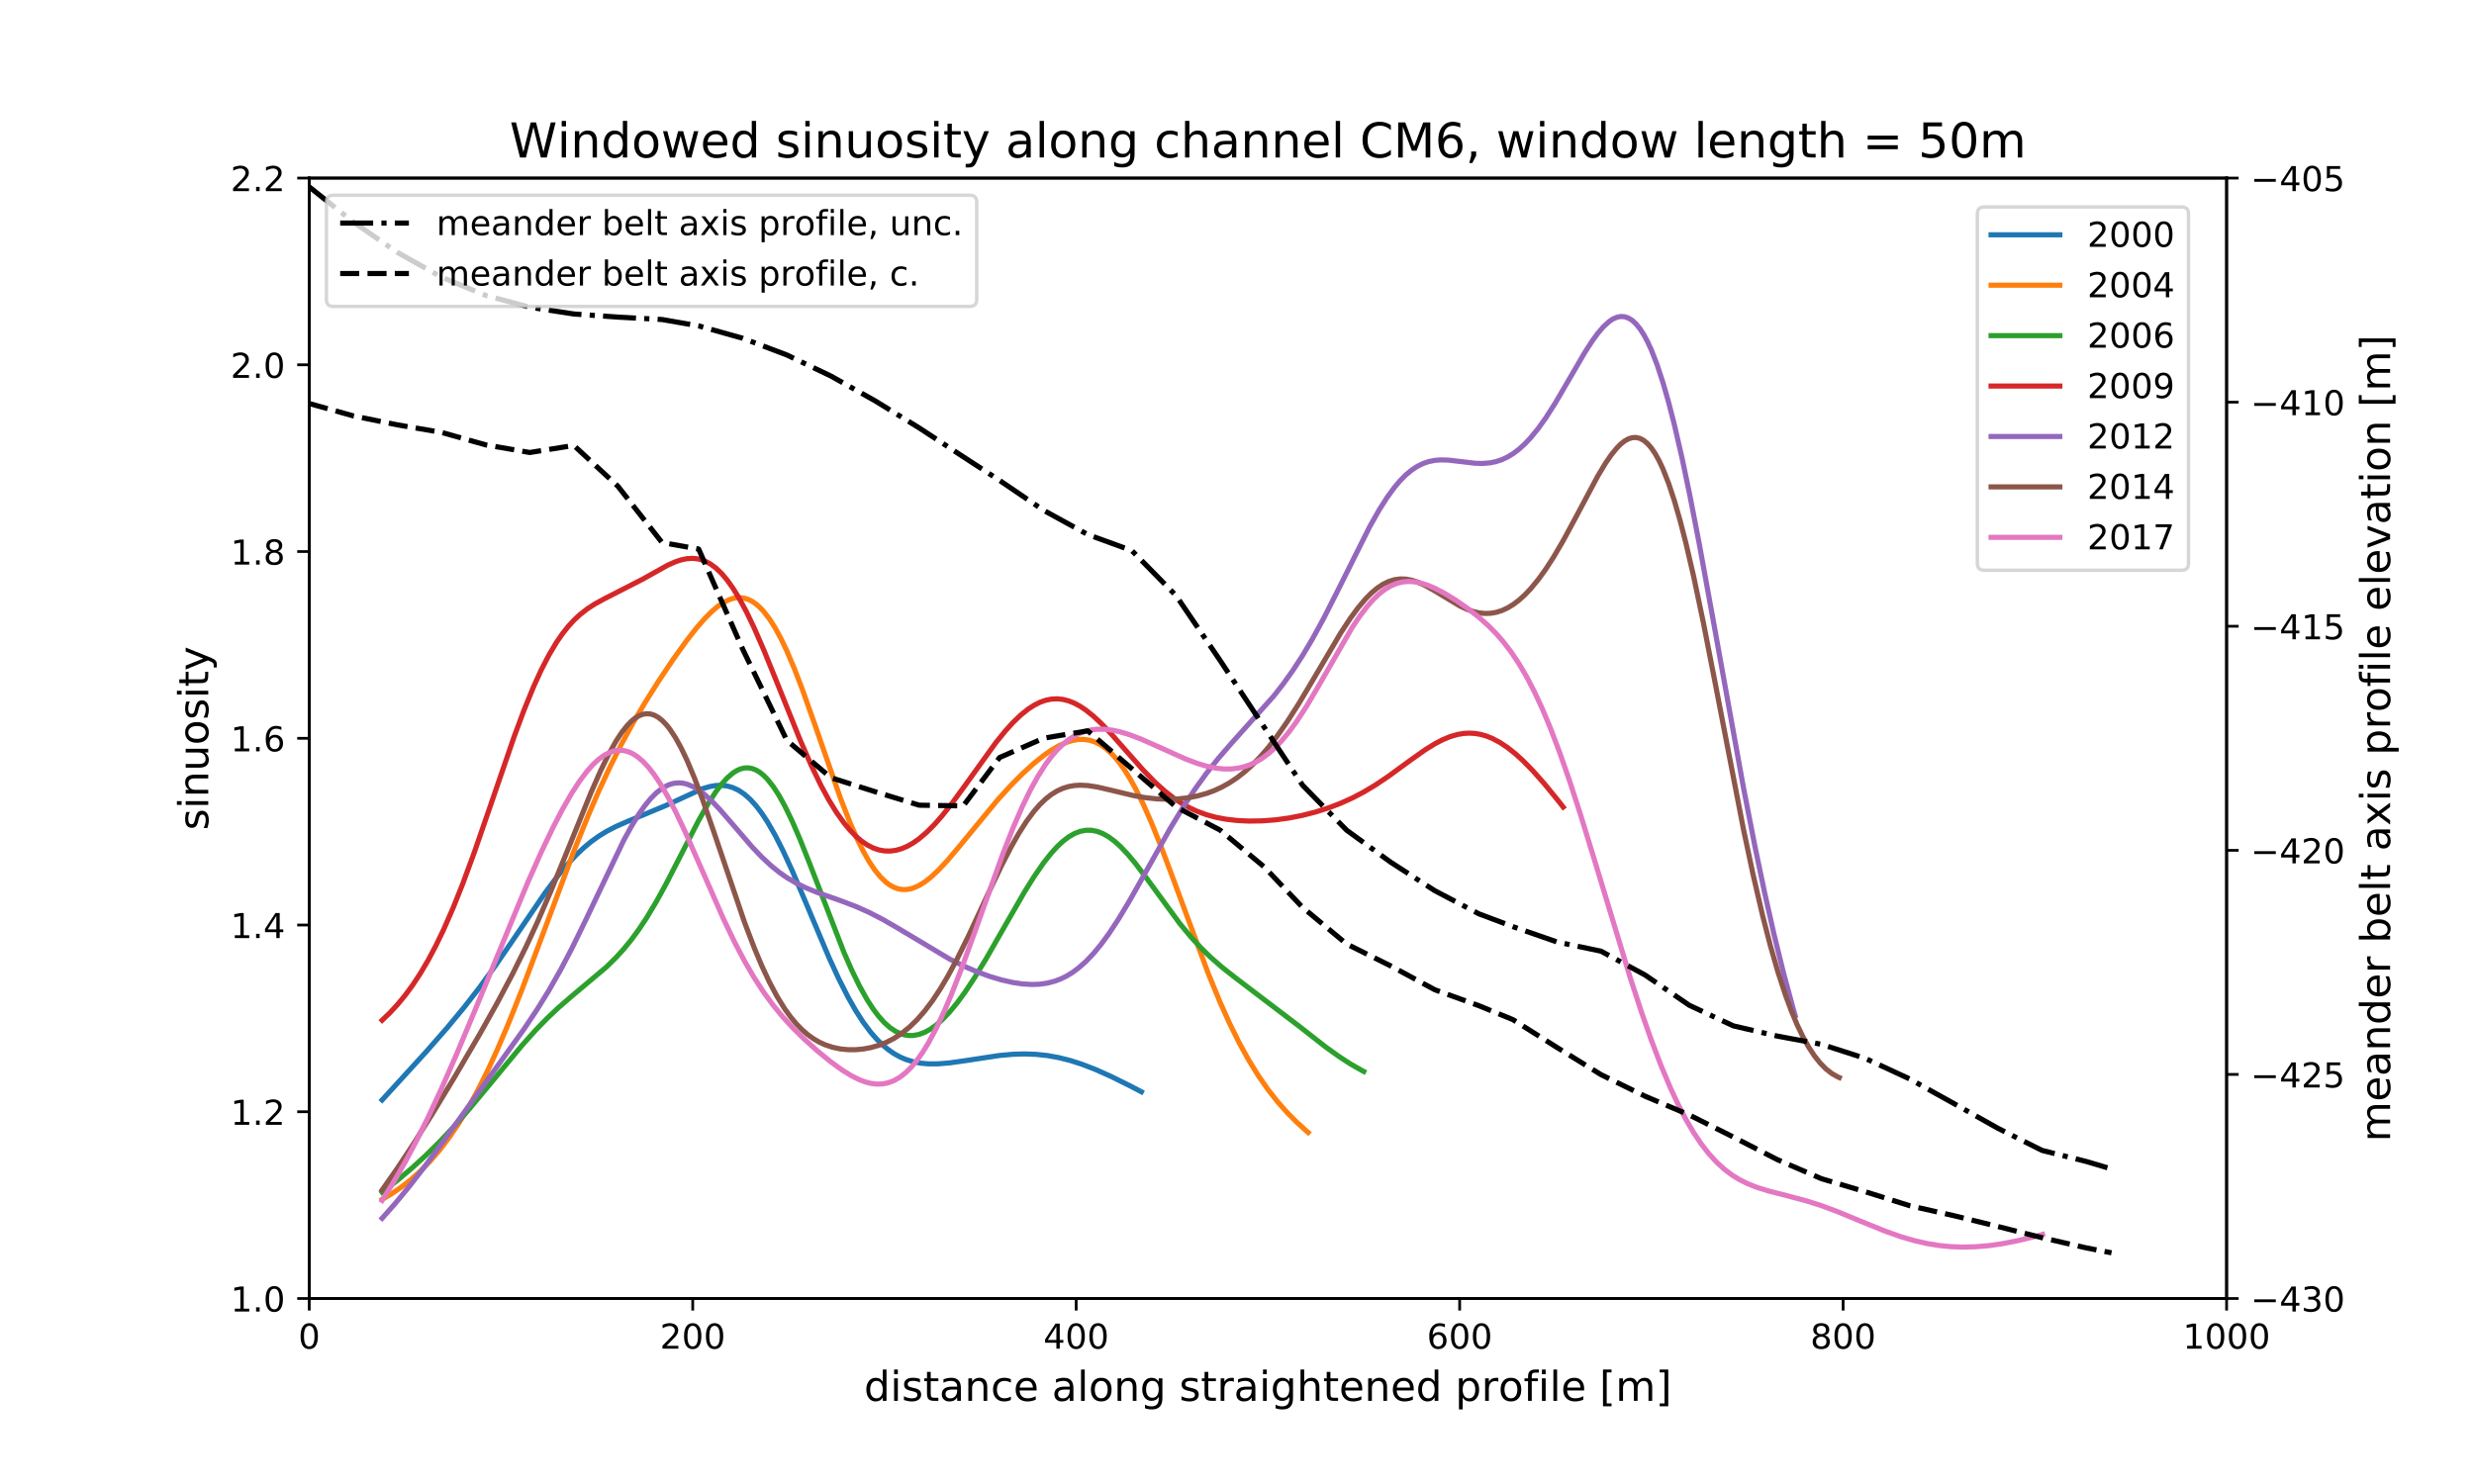 <?xml version="1.0" encoding="utf-8" standalone="no"?>
<!DOCTYPE svg PUBLIC "-//W3C//DTD SVG 1.1//EN"
  "http://www.w3.org/Graphics/SVG/1.1/DTD/svg11.dtd">
<!-- Created with matplotlib (https://matplotlib.org/) -->
<svg height="432pt" version="1.1" viewBox="0 0 720 432" width="720pt" xmlns="http://www.w3.org/2000/svg" xmlns:xlink="http://www.w3.org/1999/xlink">
 <defs>
  <style type="text/css">
*{stroke-linecap:butt;stroke-linejoin:round;}
  </style>
 </defs>
 <g id="figure_1">
  <g id="patch_1">
   <path d="M 0 432 
L 720 432 
L 720 0 
L 0 0 
z
" style="fill:#ffffff;"/>
  </g>
  <g id="axes_1">
   <g id="patch_2">
    <path d="M 90 378 
L 648 378 
L 648 51.84 
L 90 51.84 
z
" style="fill:#ffffff;"/>
   </g>
   <g id="matplotlib.axis_1">
    <g id="xtick_1">
     <g id="line2d_1">
      <defs>
       <path d="M 0 0 
L 0 3.5 
" id="ma716c32b54" style="stroke:#000000;stroke-width:0.8;"/>
      </defs>
      <g>
       <use style="stroke:#000000;stroke-width:0.8;" x="90" xlink:href="#ma716c32b54" y="378"/>
      </g>
     </g>
     <g id="text_1">
      <!-- 0 -->
      <defs>
       <path d="M 31.781 66.406 
Q 24.172 66.406 20.328 58.906 
Q 16.5 51.422 16.5 36.375 
Q 16.5 21.391 20.328 13.891 
Q 24.172 6.391 31.781 6.391 
Q 39.453 6.391 43.281 13.891 
Q 47.125 21.391 47.125 36.375 
Q 47.125 51.422 43.281 58.906 
Q 39.453 66.406 31.781 66.406 
z
M 31.781 74.219 
Q 44.047 74.219 50.516 64.516 
Q 56.984 54.828 56.984 36.375 
Q 56.984 17.969 50.516 8.266 
Q 44.047 -1.422 31.781 -1.422 
Q 19.531 -1.422 13.062 8.266 
Q 6.594 17.969 6.594 36.375 
Q 6.594 54.828 13.062 64.516 
Q 19.531 74.219 31.781 74.219 
z
" id="DejaVuSans-48"/>
      </defs>
      <g transform="translate(86.819 392.598)scale(0.1 -0.1)">
       <use xlink:href="#DejaVuSans-48"/>
      </g>
     </g>
    </g>
    <g id="xtick_2">
     <g id="line2d_2">
      <g>
       <use style="stroke:#000000;stroke-width:0.8;" x="201.6" xlink:href="#ma716c32b54" y="378"/>
      </g>
     </g>
     <g id="text_2">
      <!-- 200 -->
      <defs>
       <path d="M 19.188 8.297 
L 53.609 8.297 
L 53.609 0 
L 7.328 0 
L 7.328 8.297 
Q 12.938 14.109 22.625 23.891 
Q 32.328 33.688 34.812 36.531 
Q 39.547 41.844 41.422 45.531 
Q 43.312 49.219 43.312 52.781 
Q 43.312 58.594 39.234 62.25 
Q 35.156 65.922 28.609 65.922 
Q 23.969 65.922 18.812 64.312 
Q 13.672 62.703 7.812 59.422 
L 7.812 69.391 
Q 13.766 71.781 18.938 73 
Q 24.125 74.219 28.422 74.219 
Q 39.75 74.219 46.484 68.547 
Q 53.219 62.891 53.219 53.422 
Q 53.219 48.922 51.531 44.891 
Q 49.859 40.875 45.406 35.406 
Q 44.188 33.984 37.641 27.219 
Q 31.109 20.453 19.188 8.297 
z
" id="DejaVuSans-50"/>
      </defs>
      <g transform="translate(192.056 392.598)scale(0.1 -0.1)">
       <use xlink:href="#DejaVuSans-50"/>
       <use x="63.623" xlink:href="#DejaVuSans-48"/>
       <use x="127.246" xlink:href="#DejaVuSans-48"/>
      </g>
     </g>
    </g>
    <g id="xtick_3">
     <g id="line2d_3">
      <g>
       <use style="stroke:#000000;stroke-width:0.8;" x="313.2" xlink:href="#ma716c32b54" y="378"/>
      </g>
     </g>
     <g id="text_3">
      <!-- 400 -->
      <defs>
       <path d="M 37.797 64.312 
L 12.891 25.391 
L 37.797 25.391 
z
M 35.203 72.906 
L 47.609 72.906 
L 47.609 25.391 
L 58.016 25.391 
L 58.016 17.188 
L 47.609 17.188 
L 47.609 0 
L 37.797 0 
L 37.797 17.188 
L 4.891 17.188 
L 4.891 26.703 
z
" id="DejaVuSans-52"/>
      </defs>
      <g transform="translate(303.656 392.598)scale(0.1 -0.1)">
       <use xlink:href="#DejaVuSans-52"/>
       <use x="63.623" xlink:href="#DejaVuSans-48"/>
       <use x="127.246" xlink:href="#DejaVuSans-48"/>
      </g>
     </g>
    </g>
    <g id="xtick_4">
     <g id="line2d_4">
      <g>
       <use style="stroke:#000000;stroke-width:0.8;" x="424.8" xlink:href="#ma716c32b54" y="378"/>
      </g>
     </g>
     <g id="text_4">
      <!-- 600 -->
      <defs>
       <path d="M 33.016 40.375 
Q 26.375 40.375 22.484 35.828 
Q 18.609 31.297 18.609 23.391 
Q 18.609 15.531 22.484 10.953 
Q 26.375 6.391 33.016 6.391 
Q 39.656 6.391 43.531 10.953 
Q 47.406 15.531 47.406 23.391 
Q 47.406 31.297 43.531 35.828 
Q 39.656 40.375 33.016 40.375 
z
M 52.594 71.297 
L 52.594 62.312 
Q 48.875 64.062 45.094 64.984 
Q 41.312 65.922 37.594 65.922 
Q 27.828 65.922 22.672 59.328 
Q 17.531 52.734 16.797 39.406 
Q 19.672 43.656 24.016 45.922 
Q 28.375 48.188 33.594 48.188 
Q 44.578 48.188 50.953 41.516 
Q 57.328 34.859 57.328 23.391 
Q 57.328 12.156 50.688 5.359 
Q 44.047 -1.422 33.016 -1.422 
Q 20.359 -1.422 13.672 8.266 
Q 6.984 17.969 6.984 36.375 
Q 6.984 53.656 15.188 63.938 
Q 23.391 74.219 37.203 74.219 
Q 40.922 74.219 44.703 73.484 
Q 48.484 72.75 52.594 71.297 
z
" id="DejaVuSans-54"/>
      </defs>
      <g transform="translate(415.256 392.598)scale(0.1 -0.1)">
       <use xlink:href="#DejaVuSans-54"/>
       <use x="63.623" xlink:href="#DejaVuSans-48"/>
       <use x="127.246" xlink:href="#DejaVuSans-48"/>
      </g>
     </g>
    </g>
    <g id="xtick_5">
     <g id="line2d_5">
      <g>
       <use style="stroke:#000000;stroke-width:0.8;" x="536.4" xlink:href="#ma716c32b54" y="378"/>
      </g>
     </g>
     <g id="text_5">
      <!-- 800 -->
      <defs>
       <path d="M 31.781 34.625 
Q 24.75 34.625 20.719 30.859 
Q 16.703 27.094 16.703 20.516 
Q 16.703 13.922 20.719 10.156 
Q 24.75 6.391 31.781 6.391 
Q 38.812 6.391 42.859 10.172 
Q 46.922 13.969 46.922 20.516 
Q 46.922 27.094 42.891 30.859 
Q 38.875 34.625 31.781 34.625 
z
M 21.922 38.812 
Q 15.578 40.375 12.031 44.719 
Q 8.5 49.078 8.5 55.328 
Q 8.5 64.062 14.719 69.141 
Q 20.953 74.219 31.781 74.219 
Q 42.672 74.219 48.875 69.141 
Q 55.078 64.062 55.078 55.328 
Q 55.078 49.078 51.531 44.719 
Q 48 40.375 41.703 38.812 
Q 48.828 37.156 52.797 32.312 
Q 56.781 27.484 56.781 20.516 
Q 56.781 9.906 50.312 4.234 
Q 43.844 -1.422 31.781 -1.422 
Q 19.734 -1.422 13.25 4.234 
Q 6.781 9.906 6.781 20.516 
Q 6.781 27.484 10.781 32.312 
Q 14.797 37.156 21.922 38.812 
z
M 18.312 54.391 
Q 18.312 48.734 21.844 45.562 
Q 25.391 42.391 31.781 42.391 
Q 38.141 42.391 41.719 45.562 
Q 45.312 48.734 45.312 54.391 
Q 45.312 60.062 41.719 63.234 
Q 38.141 66.406 31.781 66.406 
Q 25.391 66.406 21.844 63.234 
Q 18.312 60.062 18.312 54.391 
z
" id="DejaVuSans-56"/>
      </defs>
      <g transform="translate(526.856 392.598)scale(0.1 -0.1)">
       <use xlink:href="#DejaVuSans-56"/>
       <use x="63.623" xlink:href="#DejaVuSans-48"/>
       <use x="127.246" xlink:href="#DejaVuSans-48"/>
      </g>
     </g>
    </g>
    <g id="xtick_6">
     <g id="line2d_6">
      <g>
       <use style="stroke:#000000;stroke-width:0.8;" x="648" xlink:href="#ma716c32b54" y="378"/>
      </g>
     </g>
     <g id="text_6">
      <!-- 1000 -->
      <defs>
       <path d="M 12.406 8.297 
L 28.516 8.297 
L 28.516 63.922 
L 10.984 60.406 
L 10.984 69.391 
L 28.422 72.906 
L 38.281 72.906 
L 38.281 8.297 
L 54.391 8.297 
L 54.391 0 
L 12.406 0 
z
" id="DejaVuSans-49"/>
      </defs>
      <g transform="translate(635.275 392.598)scale(0.1 -0.1)">
       <use xlink:href="#DejaVuSans-49"/>
       <use x="63.623" xlink:href="#DejaVuSans-48"/>
       <use x="127.246" xlink:href="#DejaVuSans-48"/>
       <use x="190.869" xlink:href="#DejaVuSans-48"/>
      </g>
     </g>
    </g>
    <g id="text_7">
     <!-- distance along straightened profile [m] -->
     <defs>
      <path d="M 45.406 46.391 
L 45.406 75.984 
L 54.391 75.984 
L 54.391 0 
L 45.406 0 
L 45.406 8.203 
Q 42.578 3.328 38.25 0.953 
Q 33.938 -1.422 27.875 -1.422 
Q 17.969 -1.422 11.734 6.484 
Q 5.516 14.406 5.516 27.297 
Q 5.516 40.188 11.734 48.094 
Q 17.969 56 27.875 56 
Q 33.938 56 38.25 53.625 
Q 42.578 51.266 45.406 46.391 
z
M 14.797 27.297 
Q 14.797 17.391 18.875 11.75 
Q 22.953 6.109 30.078 6.109 
Q 37.203 6.109 41.297 11.75 
Q 45.406 17.391 45.406 27.297 
Q 45.406 37.203 41.297 42.844 
Q 37.203 48.484 30.078 48.484 
Q 22.953 48.484 18.875 42.844 
Q 14.797 37.203 14.797 27.297 
z
" id="DejaVuSans-100"/>
      <path d="M 9.422 54.688 
L 18.406 54.688 
L 18.406 0 
L 9.422 0 
z
M 9.422 75.984 
L 18.406 75.984 
L 18.406 64.594 
L 9.422 64.594 
z
" id="DejaVuSans-105"/>
      <path d="M 44.281 53.078 
L 44.281 44.578 
Q 40.484 46.531 36.375 47.5 
Q 32.281 48.484 27.875 48.484 
Q 21.188 48.484 17.844 46.438 
Q 14.5 44.391 14.5 40.281 
Q 14.5 37.156 16.891 35.375 
Q 19.281 33.594 26.516 31.984 
L 29.594 31.297 
Q 39.156 29.25 43.188 25.516 
Q 47.219 21.781 47.219 15.094 
Q 47.219 7.469 41.188 3.016 
Q 35.156 -1.422 24.609 -1.422 
Q 20.219 -1.422 15.453 -0.562 
Q 10.688 0.297 5.422 2 
L 5.422 11.281 
Q 10.406 8.688 15.234 7.391 
Q 20.062 6.109 24.812 6.109 
Q 31.156 6.109 34.562 8.281 
Q 37.984 10.453 37.984 14.406 
Q 37.984 18.062 35.516 20.016 
Q 33.062 21.969 24.703 23.781 
L 21.578 24.516 
Q 13.234 26.266 9.516 29.906 
Q 5.812 33.547 5.812 39.891 
Q 5.812 47.609 11.281 51.797 
Q 16.75 56 26.812 56 
Q 31.781 56 36.172 55.266 
Q 40.578 54.547 44.281 53.078 
z
" id="DejaVuSans-115"/>
      <path d="M 18.312 70.219 
L 18.312 54.688 
L 36.812 54.688 
L 36.812 47.703 
L 18.312 47.703 
L 18.312 18.016 
Q 18.312 11.328 20.141 9.422 
Q 21.969 7.516 27.594 7.516 
L 36.812 7.516 
L 36.812 0 
L 27.594 0 
Q 17.188 0 13.234 3.875 
Q 9.281 7.766 9.281 18.016 
L 9.281 47.703 
L 2.688 47.703 
L 2.688 54.688 
L 9.281 54.688 
L 9.281 70.219 
z
" id="DejaVuSans-116"/>
      <path d="M 34.281 27.484 
Q 23.391 27.484 19.188 25 
Q 14.984 22.516 14.984 16.5 
Q 14.984 11.719 18.141 8.906 
Q 21.297 6.109 26.703 6.109 
Q 34.188 6.109 38.703 11.406 
Q 43.219 16.703 43.219 25.484 
L 43.219 27.484 
z
M 52.203 31.203 
L 52.203 0 
L 43.219 0 
L 43.219 8.297 
Q 40.141 3.328 35.547 0.953 
Q 30.953 -1.422 24.312 -1.422 
Q 15.922 -1.422 10.953 3.297 
Q 6 8.016 6 15.922 
Q 6 25.141 12.172 29.828 
Q 18.359 34.516 30.609 34.516 
L 43.219 34.516 
L 43.219 35.406 
Q 43.219 41.609 39.141 45 
Q 35.062 48.391 27.688 48.391 
Q 23 48.391 18.547 47.266 
Q 14.109 46.141 10.016 43.891 
L 10.016 52.203 
Q 14.938 54.109 19.578 55.047 
Q 24.219 56 28.609 56 
Q 40.484 56 46.344 49.844 
Q 52.203 43.703 52.203 31.203 
z
" id="DejaVuSans-97"/>
      <path d="M 54.891 33.016 
L 54.891 0 
L 45.906 0 
L 45.906 32.719 
Q 45.906 40.484 42.875 44.328 
Q 39.844 48.188 33.797 48.188 
Q 26.516 48.188 22.312 43.547 
Q 18.109 38.922 18.109 30.906 
L 18.109 0 
L 9.078 0 
L 9.078 54.688 
L 18.109 54.688 
L 18.109 46.188 
Q 21.344 51.125 25.703 53.562 
Q 30.078 56 35.797 56 
Q 45.219 56 50.047 50.172 
Q 54.891 44.344 54.891 33.016 
z
" id="DejaVuSans-110"/>
      <path d="M 48.781 52.594 
L 48.781 44.188 
Q 44.969 46.297 41.141 47.344 
Q 37.312 48.391 33.406 48.391 
Q 24.656 48.391 19.812 42.844 
Q 14.984 37.312 14.984 27.297 
Q 14.984 17.281 19.812 11.734 
Q 24.656 6.203 33.406 6.203 
Q 37.312 6.203 41.141 7.25 
Q 44.969 8.297 48.781 10.406 
L 48.781 2.094 
Q 45.016 0.344 40.984 -0.531 
Q 36.969 -1.422 32.422 -1.422 
Q 20.062 -1.422 12.781 6.344 
Q 5.516 14.109 5.516 27.297 
Q 5.516 40.672 12.859 48.328 
Q 20.219 56 33.016 56 
Q 37.156 56 41.109 55.141 
Q 45.062 54.297 48.781 52.594 
z
" id="DejaVuSans-99"/>
      <path d="M 56.203 29.594 
L 56.203 25.203 
L 14.891 25.203 
Q 15.484 15.922 20.484 11.062 
Q 25.484 6.203 34.422 6.203 
Q 39.594 6.203 44.453 7.469 
Q 49.312 8.734 54.109 11.281 
L 54.109 2.781 
Q 49.266 0.734 44.188 -0.344 
Q 39.109 -1.422 33.891 -1.422 
Q 20.797 -1.422 13.156 6.188 
Q 5.516 13.812 5.516 26.812 
Q 5.516 40.234 12.766 48.109 
Q 20.016 56 32.328 56 
Q 43.359 56 49.781 48.891 
Q 56.203 41.797 56.203 29.594 
z
M 47.219 32.234 
Q 47.125 39.594 43.094 43.984 
Q 39.062 48.391 32.422 48.391 
Q 24.906 48.391 20.391 44.141 
Q 15.875 39.891 15.188 32.172 
z
" id="DejaVuSans-101"/>
      <path id="DejaVuSans-32"/>
      <path d="M 9.422 75.984 
L 18.406 75.984 
L 18.406 0 
L 9.422 0 
z
" id="DejaVuSans-108"/>
      <path d="M 30.609 48.391 
Q 23.391 48.391 19.188 42.75 
Q 14.984 37.109 14.984 27.297 
Q 14.984 17.484 19.156 11.844 
Q 23.344 6.203 30.609 6.203 
Q 37.797 6.203 41.984 11.859 
Q 46.188 17.531 46.188 27.297 
Q 46.188 37.016 41.984 42.703 
Q 37.797 48.391 30.609 48.391 
z
M 30.609 56 
Q 42.328 56 49.016 48.375 
Q 55.719 40.766 55.719 27.297 
Q 55.719 13.875 49.016 6.219 
Q 42.328 -1.422 30.609 -1.422 
Q 18.844 -1.422 12.172 6.219 
Q 5.516 13.875 5.516 27.297 
Q 5.516 40.766 12.172 48.375 
Q 18.844 56 30.609 56 
z
" id="DejaVuSans-111"/>
      <path d="M 45.406 27.984 
Q 45.406 37.75 41.375 43.109 
Q 37.359 48.484 30.078 48.484 
Q 22.859 48.484 18.828 43.109 
Q 14.797 37.75 14.797 27.984 
Q 14.797 18.266 18.828 12.891 
Q 22.859 7.516 30.078 7.516 
Q 37.359 7.516 41.375 12.891 
Q 45.406 18.266 45.406 27.984 
z
M 54.391 6.781 
Q 54.391 -7.172 48.188 -13.984 
Q 42 -20.797 29.203 -20.797 
Q 24.469 -20.797 20.266 -20.094 
Q 16.062 -19.391 12.109 -17.922 
L 12.109 -9.188 
Q 16.062 -11.328 19.922 -12.344 
Q 23.781 -13.375 27.781 -13.375 
Q 36.625 -13.375 41.016 -8.766 
Q 45.406 -4.156 45.406 5.172 
L 45.406 9.625 
Q 42.625 4.781 38.281 2.391 
Q 33.938 0 27.875 0 
Q 17.828 0 11.672 7.656 
Q 5.516 15.328 5.516 27.984 
Q 5.516 40.672 11.672 48.328 
Q 17.828 56 27.875 56 
Q 33.938 56 38.281 53.609 
Q 42.625 51.219 45.406 46.391 
L 45.406 54.688 
L 54.391 54.688 
z
" id="DejaVuSans-103"/>
      <path d="M 41.109 46.297 
Q 39.594 47.172 37.812 47.578 
Q 36.031 48 33.891 48 
Q 26.266 48 22.188 43.047 
Q 18.109 38.094 18.109 28.812 
L 18.109 0 
L 9.078 0 
L 9.078 54.688 
L 18.109 54.688 
L 18.109 46.188 
Q 20.953 51.172 25.484 53.578 
Q 30.031 56 36.531 56 
Q 37.453 56 38.578 55.875 
Q 39.703 55.766 41.062 55.516 
z
" id="DejaVuSans-114"/>
      <path d="M 54.891 33.016 
L 54.891 0 
L 45.906 0 
L 45.906 32.719 
Q 45.906 40.484 42.875 44.328 
Q 39.844 48.188 33.797 48.188 
Q 26.516 48.188 22.312 43.547 
Q 18.109 38.922 18.109 30.906 
L 18.109 0 
L 9.078 0 
L 9.078 75.984 
L 18.109 75.984 
L 18.109 46.188 
Q 21.344 51.125 25.703 53.562 
Q 30.078 56 35.797 56 
Q 45.219 56 50.047 50.172 
Q 54.891 44.344 54.891 33.016 
z
" id="DejaVuSans-104"/>
      <path d="M 18.109 8.203 
L 18.109 -20.797 
L 9.078 -20.797 
L 9.078 54.688 
L 18.109 54.688 
L 18.109 46.391 
Q 20.953 51.266 25.266 53.625 
Q 29.594 56 35.594 56 
Q 45.562 56 51.781 48.094 
Q 58.016 40.188 58.016 27.297 
Q 58.016 14.406 51.781 6.484 
Q 45.562 -1.422 35.594 -1.422 
Q 29.594 -1.422 25.266 0.953 
Q 20.953 3.328 18.109 8.203 
z
M 48.688 27.297 
Q 48.688 37.203 44.609 42.844 
Q 40.531 48.484 33.406 48.484 
Q 26.266 48.484 22.188 42.844 
Q 18.109 37.203 18.109 27.297 
Q 18.109 17.391 22.188 11.75 
Q 26.266 6.109 33.406 6.109 
Q 40.531 6.109 44.609 11.75 
Q 48.688 17.391 48.688 27.297 
z
" id="DejaVuSans-112"/>
      <path d="M 37.109 75.984 
L 37.109 68.5 
L 28.516 68.5 
Q 23.688 68.5 21.797 66.547 
Q 19.922 64.594 19.922 59.516 
L 19.922 54.688 
L 34.719 54.688 
L 34.719 47.703 
L 19.922 47.703 
L 19.922 0 
L 10.891 0 
L 10.891 47.703 
L 2.297 47.703 
L 2.297 54.688 
L 10.891 54.688 
L 10.891 58.5 
Q 10.891 67.625 15.141 71.797 
Q 19.391 75.984 28.609 75.984 
z
" id="DejaVuSans-102"/>
      <path d="M 8.594 75.984 
L 29.297 75.984 
L 29.297 69 
L 17.578 69 
L 17.578 -6.203 
L 29.297 -6.203 
L 29.297 -13.188 
L 8.594 -13.188 
z
" id="DejaVuSans-91"/>
      <path d="M 52 44.188 
Q 55.375 50.25 60.062 53.125 
Q 64.75 56 71.094 56 
Q 79.641 56 84.281 50.016 
Q 88.922 44.047 88.922 33.016 
L 88.922 0 
L 79.891 0 
L 79.891 32.719 
Q 79.891 40.578 77.094 44.375 
Q 74.312 48.188 68.609 48.188 
Q 61.625 48.188 57.562 43.547 
Q 53.516 38.922 53.516 30.906 
L 53.516 0 
L 44.484 0 
L 44.484 32.719 
Q 44.484 40.625 41.703 44.406 
Q 38.922 48.188 33.109 48.188 
Q 26.219 48.188 22.156 43.531 
Q 18.109 38.875 18.109 30.906 
L 18.109 0 
L 9.078 0 
L 9.078 54.688 
L 18.109 54.688 
L 18.109 46.188 
Q 21.188 51.219 25.484 53.609 
Q 29.781 56 35.688 56 
Q 41.656 56 45.828 52.969 
Q 50 49.953 52 44.188 
z
" id="DejaVuSans-109"/>
      <path d="M 30.422 75.984 
L 30.422 -13.188 
L 9.719 -13.188 
L 9.719 -6.203 
L 21.391 -6.203 
L 21.391 69 
L 9.719 69 
L 9.719 75.984 
z
" id="DejaVuSans-93"/>
     </defs>
     <g transform="translate(251.466 407.796)scale(0.12 -0.12)">
      <use xlink:href="#DejaVuSans-100"/>
      <use x="63.477" xlink:href="#DejaVuSans-105"/>
      <use x="91.26" xlink:href="#DejaVuSans-115"/>
      <use x="143.359" xlink:href="#DejaVuSans-116"/>
      <use x="182.568" xlink:href="#DejaVuSans-97"/>
      <use x="243.848" xlink:href="#DejaVuSans-110"/>
      <use x="307.227" xlink:href="#DejaVuSans-99"/>
      <use x="362.207" xlink:href="#DejaVuSans-101"/>
      <use x="423.73" xlink:href="#DejaVuSans-32"/>
      <use x="455.518" xlink:href="#DejaVuSans-97"/>
      <use x="516.797" xlink:href="#DejaVuSans-108"/>
      <use x="544.58" xlink:href="#DejaVuSans-111"/>
      <use x="605.762" xlink:href="#DejaVuSans-110"/>
      <use x="669.141" xlink:href="#DejaVuSans-103"/>
      <use x="732.617" xlink:href="#DejaVuSans-32"/>
      <use x="764.404" xlink:href="#DejaVuSans-115"/>
      <use x="816.504" xlink:href="#DejaVuSans-116"/>
      <use x="855.713" xlink:href="#DejaVuSans-114"/>
      <use x="896.826" xlink:href="#DejaVuSans-97"/>
      <use x="958.105" xlink:href="#DejaVuSans-105"/>
      <use x="985.889" xlink:href="#DejaVuSans-103"/>
      <use x="1049.365" xlink:href="#DejaVuSans-104"/>
      <use x="1112.744" xlink:href="#DejaVuSans-116"/>
      <use x="1151.953" xlink:href="#DejaVuSans-101"/>
      <use x="1213.477" xlink:href="#DejaVuSans-110"/>
      <use x="1276.855" xlink:href="#DejaVuSans-101"/>
      <use x="1338.379" xlink:href="#DejaVuSans-100"/>
      <use x="1401.855" xlink:href="#DejaVuSans-32"/>
      <use x="1433.643" xlink:href="#DejaVuSans-112"/>
      <use x="1497.119" xlink:href="#DejaVuSans-114"/>
      <use x="1538.201" xlink:href="#DejaVuSans-111"/>
      <use x="1599.383" xlink:href="#DejaVuSans-102"/>
      <use x="1634.588" xlink:href="#DejaVuSans-105"/>
      <use x="1662.371" xlink:href="#DejaVuSans-108"/>
      <use x="1690.154" xlink:href="#DejaVuSans-101"/>
      <use x="1751.678" xlink:href="#DejaVuSans-32"/>
      <use x="1783.465" xlink:href="#DejaVuSans-91"/>
      <use x="1822.479" xlink:href="#DejaVuSans-109"/>
      <use x="1919.891" xlink:href="#DejaVuSans-93"/>
     </g>
    </g>
   </g>
   <g id="matplotlib.axis_2">
    <g id="ytick_1">
     <g id="line2d_7">
      <defs>
       <path d="M 0 0 
L -3.5 0 
" id="mab8348014f" style="stroke:#000000;stroke-width:0.8;"/>
      </defs>
      <g>
       <use style="stroke:#000000;stroke-width:0.8;" x="90" xlink:href="#mab8348014f" y="378"/>
      </g>
     </g>
     <g id="text_8">
      <!-- 1.0 -->
      <defs>
       <path d="M 10.688 12.406 
L 21 12.406 
L 21 0 
L 10.688 0 
z
" id="DejaVuSans-46"/>
      </defs>
      <g transform="translate(67.097 381.799)scale(0.1 -0.1)">
       <use xlink:href="#DejaVuSans-49"/>
       <use x="63.623" xlink:href="#DejaVuSans-46"/>
       <use x="95.41" xlink:href="#DejaVuSans-48"/>
      </g>
     </g>
    </g>
    <g id="ytick_2">
     <g id="line2d_8">
      <g>
       <use style="stroke:#000000;stroke-width:0.8;" x="90" xlink:href="#mab8348014f" y="323.64"/>
      </g>
     </g>
     <g id="text_9">
      <!-- 1.2 -->
      <g transform="translate(67.097 327.439)scale(0.1 -0.1)">
       <use xlink:href="#DejaVuSans-49"/>
       <use x="63.623" xlink:href="#DejaVuSans-46"/>
       <use x="95.41" xlink:href="#DejaVuSans-50"/>
      </g>
     </g>
    </g>
    <g id="ytick_3">
     <g id="line2d_9">
      <g>
       <use style="stroke:#000000;stroke-width:0.8;" x="90" xlink:href="#mab8348014f" y="269.28"/>
      </g>
     </g>
     <g id="text_10">
      <!-- 1.4 -->
      <g transform="translate(67.097 273.079)scale(0.1 -0.1)">
       <use xlink:href="#DejaVuSans-49"/>
       <use x="63.623" xlink:href="#DejaVuSans-46"/>
       <use x="95.41" xlink:href="#DejaVuSans-52"/>
      </g>
     </g>
    </g>
    <g id="ytick_4">
     <g id="line2d_10">
      <g>
       <use style="stroke:#000000;stroke-width:0.8;" x="90" xlink:href="#mab8348014f" y="214.92"/>
      </g>
     </g>
     <g id="text_11">
      <!-- 1.6 -->
      <g transform="translate(67.097 218.719)scale(0.1 -0.1)">
       <use xlink:href="#DejaVuSans-49"/>
       <use x="63.623" xlink:href="#DejaVuSans-46"/>
       <use x="95.41" xlink:href="#DejaVuSans-54"/>
      </g>
     </g>
    </g>
    <g id="ytick_5">
     <g id="line2d_11">
      <g>
       <use style="stroke:#000000;stroke-width:0.8;" x="90" xlink:href="#mab8348014f" y="160.56"/>
      </g>
     </g>
     <g id="text_12">
      <!-- 1.8 -->
      <g transform="translate(67.097 164.359)scale(0.1 -0.1)">
       <use xlink:href="#DejaVuSans-49"/>
       <use x="63.623" xlink:href="#DejaVuSans-46"/>
       <use x="95.41" xlink:href="#DejaVuSans-56"/>
      </g>
     </g>
    </g>
    <g id="ytick_6">
     <g id="line2d_12">
      <g>
       <use style="stroke:#000000;stroke-width:0.8;" x="90" xlink:href="#mab8348014f" y="106.2"/>
      </g>
     </g>
     <g id="text_13">
      <!-- 2.0 -->
      <g transform="translate(67.097 109.999)scale(0.1 -0.1)">
       <use xlink:href="#DejaVuSans-50"/>
       <use x="63.623" xlink:href="#DejaVuSans-46"/>
       <use x="95.41" xlink:href="#DejaVuSans-48"/>
      </g>
     </g>
    </g>
    <g id="ytick_7">
     <g id="line2d_13">
      <g>
       <use style="stroke:#000000;stroke-width:0.8;" x="90" xlink:href="#mab8348014f" y="51.84"/>
      </g>
     </g>
     <g id="text_14">
      <!-- 2.2 -->
      <g transform="translate(67.097 55.639)scale(0.1 -0.1)">
       <use xlink:href="#DejaVuSans-50"/>
       <use x="63.623" xlink:href="#DejaVuSans-46"/>
       <use x="95.41" xlink:href="#DejaVuSans-50"/>
      </g>
     </g>
    </g>
    <g id="text_15">
     <!-- sinuosity -->
     <defs>
      <path d="M 8.5 21.578 
L 8.5 54.688 
L 17.484 54.688 
L 17.484 21.922 
Q 17.484 14.156 20.5 10.266 
Q 23.531 6.391 29.594 6.391 
Q 36.859 6.391 41.078 11.031 
Q 45.312 15.672 45.312 23.688 
L 45.312 54.688 
L 54.297 54.688 
L 54.297 0 
L 45.312 0 
L 45.312 8.406 
Q 42.047 3.422 37.719 1 
Q 33.406 -1.422 27.688 -1.422 
Q 18.266 -1.422 13.375 4.438 
Q 8.5 10.297 8.5 21.578 
z
M 31.109 56 
z
" id="DejaVuSans-117"/>
      <path d="M 32.172 -5.078 
Q 28.375 -14.844 24.75 -17.812 
Q 21.141 -20.797 15.094 -20.797 
L 7.906 -20.797 
L 7.906 -13.281 
L 13.188 -13.281 
Q 16.891 -13.281 18.938 -11.516 
Q 21 -9.766 23.484 -3.219 
L 25.094 0.875 
L 2.984 54.688 
L 12.5 54.688 
L 29.594 11.922 
L 46.688 54.688 
L 56.203 54.688 
z
" id="DejaVuSans-121"/>
     </defs>
     <g transform="translate(60.601 241.685)rotate(-90)scale(0.12 -0.12)">
      <use xlink:href="#DejaVuSans-115"/>
      <use x="52.1" xlink:href="#DejaVuSans-105"/>
      <use x="79.883" xlink:href="#DejaVuSans-110"/>
      <use x="143.262" xlink:href="#DejaVuSans-117"/>
      <use x="206.641" xlink:href="#DejaVuSans-111"/>
      <use x="267.822" xlink:href="#DejaVuSans-115"/>
      <use x="319.922" xlink:href="#DejaVuSans-105"/>
      <use x="347.705" xlink:href="#DejaVuSans-116"/>
      <use x="386.914" xlink:href="#DejaVuSans-121"/>
     </g>
    </g>
   </g>
   <g id="line2d_14">
    <path clip-path="url(#pb8a31153a6)" d="M 111.204 320.21 
L 124.038 306.156 
L 130.176 299.149 
L 135.198 293.079 
L 139.662 287.317 
L 144.126 281.166 
L 149.148 273.85 
L 158.634 259.914 
L 161.982 255.424 
L 164.772 252.024 
L 167.562 248.999 
L 169.794 246.874 
L 172.026 245.015 
L 174.258 243.41 
L 176.49 242.035 
L 179.28 240.585 
L 182.628 239.119 
L 193.788 234.486 
L 204.39 229.603 
L 206.622 228.955 
L 208.296 228.674 
L 209.97 228.612 
L 211.644 228.806 
L 213.318 229.287 
L 214.992 230.083 
L 216.666 231.216 
L 218.34 232.7 
L 220.014 234.54 
L 221.688 236.735 
L 223.362 239.274 
L 225.594 243.157 
L 227.826 247.547 
L 230.616 253.608 
L 234.522 262.779 
L 241.218 278.661 
L 244.008 284.744 
L 246.798 290.259 
L 249.03 294.186 
L 251.262 297.643 
L 253.494 300.614 
L 255.168 302.525 
L 256.842 304.171 
L 258.516 305.565 
L 260.19 306.72 
L 261.864 307.654 
L 263.538 308.385 
L 265.77 309.081 
L 268.002 309.502 
L 270.234 309.696 
L 273.024 309.687 
L 276.372 309.41 
L 280.836 308.78 
L 290.88 307.254 
L 294.786 306.905 
L 298.134 306.804 
L 301.482 306.922 
L 304.83 307.28 
L 308.178 307.886 
L 311.526 308.736 
L 314.874 309.812 
L 318.78 311.319 
L 323.244 313.309 
L 328.824 316.074 
L 332.172 317.823 
L 332.172 317.823 
" style="fill:none;stroke:#1f77b4;stroke-linecap:square;stroke-width:1.5;"/>
   </g>
   <g id="line2d_15">
    <path clip-path="url(#pb8a31153a6)" d="M 111.204 349.154 
L 113.994 347.494 
L 116.784 345.587 
L 119.574 343.4 
L 122.364 340.896 
L 125.154 338.04 
L 127.944 334.792 
L 130.734 331.12 
L 133.524 326.993 
L 136.314 322.388 
L 139.104 317.293 
L 141.894 311.709 
L 144.684 305.653 
L 148.032 297.812 
L 151.938 287.999 
L 156.96 274.665 
L 167.004 247.794 
L 170.91 238.063 
L 174.258 230.283 
L 177.606 223.077 
L 180.954 216.443 
L 184.302 210.327 
L 187.65 204.644 
L 191.556 198.437 
L 196.02 191.781 
L 199.926 186.352 
L 202.716 182.793 
L 204.948 180.22 
L 207.18 177.973 
L 208.854 176.554 
L 210.528 175.406 
L 212.202 174.57 
L 213.318 174.204 
L 214.434 174.005 
L 215.55 173.983 
L 216.666 174.147 
L 217.782 174.505 
L 218.898 175.063 
L 220.014 175.828 
L 221.13 176.801 
L 222.246 177.986 
L 223.92 180.159 
L 225.594 182.796 
L 227.268 185.88 
L 228.942 189.38 
L 231.174 194.626 
L 233.406 200.425 
L 236.754 209.843 
L 244.566 232.281 
L 247.356 239.424 
L 249.588 244.498 
L 251.262 247.859 
L 252.936 250.801 
L 254.61 253.299 
L 256.284 255.339 
L 257.958 256.918 
L 259.074 257.715 
L 260.19 258.312 
L 261.306 258.713 
L 262.422 258.927 
L 263.538 258.959 
L 264.654 258.82 
L 265.77 258.519 
L 267.444 257.786 
L 269.118 256.751 
L 270.792 255.455 
L 273.024 253.389 
L 275.814 250.397 
L 279.162 246.429 
L 290.322 232.869 
L 294.228 228.587 
L 297.576 225.222 
L 300.924 222.182 
L 303.714 219.945 
L 305.946 218.39 
L 308.178 217.088 
L 310.41 216.088 
L 312.084 215.57 
L 313.758 215.279 
L 315.432 215.243 
L 317.106 215.486 
L 318.78 216.034 
L 320.454 216.908 
L 322.128 218.126 
L 323.802 219.701 
L 325.476 221.641 
L 327.15 223.946 
L 328.824 226.612 
L 330.498 229.624 
L 332.73 234.144 
L 334.962 239.178 
L 337.752 246.064 
L 341.1 254.94 
L 351.702 283.568 
L 355.05 291.705 
L 357.84 297.912 
L 360.63 303.552 
L 363.42 308.62 
L 366.21 313.137 
L 369 317.145 
L 371.79 320.697 
L 374.58 323.85 
L 377.37 326.665 
L 380.16 329.197 
L 380.718 329.673 
L 380.718 329.673 
" style="fill:none;stroke:#ff7f0e;stroke-linecap:square;stroke-width:1.5;"/>
   </g>
   <g id="line2d_16">
    <path clip-path="url(#pb8a31153a6)" d="M 111.204 347.066 
L 115.668 343.59 
L 120.132 339.817 
L 124.038 336.234 
L 127.944 332.369 
L 131.85 328.215 
L 136.314 323.14 
L 141.894 316.432 
L 151.938 304.285 
L 155.844 299.928 
L 159.192 296.481 
L 162.54 293.318 
L 166.446 289.936 
L 176.49 281.487 
L 179.28 278.743 
L 181.512 276.285 
L 183.744 273.548 
L 185.976 270.502 
L 188.208 267.134 
L 190.998 262.486 
L 193.788 257.409 
L 197.694 249.816 
L 203.274 238.93 
L 206.064 233.995 
L 208.296 230.532 
L 209.97 228.303 
L 211.644 226.449 
L 213.318 225.016 
L 214.434 224.314 
L 215.55 223.826 
L 216.666 223.561 
L 217.782 223.526 
L 218.898 223.723 
L 220.014 224.156 
L 221.13 224.825 
L 222.246 225.728 
L 223.362 226.859 
L 225.036 228.974 
L 226.71 231.561 
L 228.384 234.582 
L 230.616 239.204 
L 232.848 244.383 
L 235.638 251.417 
L 245.682 277.427 
L 247.914 282.49 
L 250.146 287.054 
L 252.378 291.048 
L 254.052 293.637 
L 255.726 295.862 
L 257.4 297.714 
L 259.074 299.191 
L 260.748 300.294 
L 262.422 301.029 
L 263.538 301.319 
L 264.654 301.452 
L 265.77 301.433 
L 267.444 301.129 
L 269.118 300.508 
L 270.792 299.587 
L 272.466 298.384 
L 274.14 296.919 
L 276.372 294.591 
L 278.604 291.878 
L 280.836 288.829 
L 283.626 284.619 
L 286.974 279.118 
L 291.996 270.34 
L 298.134 259.676 
L 300.924 255.208 
L 303.714 251.173 
L 305.946 248.349 
L 307.62 246.511 
L 309.294 244.939 
L 310.968 243.656 
L 312.642 242.68 
L 314.316 242.024 
L 315.99 241.696 
L 317.664 241.701 
L 319.338 242.034 
L 321.012 242.688 
L 322.686 243.646 
L 324.36 244.889 
L 326.034 246.392 
L 328.266 248.746 
L 330.498 251.426 
L 333.846 255.862 
L 343.332 268.821 
L 346.68 272.861 
L 349.47 275.89 
L 352.26 278.615 
L 355.608 281.542 
L 359.514 284.618 
L 377.928 298.617 
L 385.74 304.733 
L 389.646 307.536 
L 392.994 309.707 
L 396.342 311.618 
L 396.9 311.91 
L 396.9 311.91 
" style="fill:none;stroke:#2ca02c;stroke-linecap:square;stroke-width:1.5;"/>
   </g>
   <g id="line2d_17">
    <path clip-path="url(#pb8a31153a6)" d="M 111.204 296.998 
L 113.436 294.856 
L 115.668 292.453 
L 117.9 289.751 
L 120.132 286.717 
L 122.364 283.318 
L 124.596 279.527 
L 126.828 275.325 
L 129.06 270.7 
L 131.85 264.33 
L 134.64 257.344 
L 137.988 248.261 
L 142.452 235.339 
L 149.706 214.222 
L 152.496 206.733 
L 155.286 199.903 
L 157.518 195.013 
L 159.75 190.688 
L 161.982 186.947 
L 163.656 184.52 
L 165.33 182.403 
L 167.004 180.573 
L 168.678 179.003 
L 170.91 177.25 
L 173.142 175.804 
L 175.932 174.281 
L 187.092 168.572 
L 194.346 164.515 
L 196.578 163.532 
L 198.252 162.979 
L 199.926 162.633 
L 201.6 162.535 
L 203.274 162.723 
L 204.948 163.231 
L 206.622 164.086 
L 208.296 165.308 
L 209.97 166.907 
L 211.644 168.887 
L 213.318 171.241 
L 214.992 173.954 
L 217.224 178.086 
L 219.456 182.735 
L 222.246 189.124 
L 226.152 198.748 
L 232.848 215.396 
L 236.196 223.036 
L 238.986 228.778 
L 241.218 232.883 
L 243.45 236.513 
L 245.682 239.644 
L 247.356 241.656 
L 249.03 243.379 
L 250.704 244.812 
L 252.378 245.957 
L 254.052 246.819 
L 255.726 247.401 
L 257.4 247.709 
L 259.074 247.749 
L 260.748 247.527 
L 262.422 247.051 
L 264.096 246.33 
L 265.77 245.373 
L 267.444 244.193 
L 269.676 242.294 
L 271.908 240.057 
L 274.14 237.526 
L 276.93 234.022 
L 280.836 228.68 
L 289.764 216.258 
L 292.554 212.809 
L 294.786 210.342 
L 297.018 208.189 
L 299.25 206.396 
L 300.924 205.311 
L 302.598 204.464 
L 304.272 203.863 
L 305.946 203.517 
L 307.62 203.428 
L 309.294 203.596 
L 310.968 204.016 
L 312.642 204.681 
L 314.316 205.579 
L 315.99 206.692 
L 318.222 208.479 
L 320.454 210.56 
L 323.244 213.475 
L 327.708 218.54 
L 332.73 224.213 
L 336.078 227.653 
L 338.868 230.189 
L 341.658 232.375 
L 343.89 233.861 
L 346.122 235.118 
L 348.354 236.158 
L 351.144 237.181 
L 353.934 237.936 
L 356.724 238.465 
L 360.072 238.853 
L 363.42 239.016 
L 367.326 238.959 
L 371.232 238.659 
L 375.138 238.124 
L 379.044 237.356 
L 382.95 236.353 
L 386.856 235.102 
L 390.204 233.815 
L 393.552 232.304 
L 396.9 230.55 
L 400.248 228.546 
L 404.154 225.921 
L 410.292 221.433 
L 414.756 218.276 
L 417.546 216.544 
L 419.778 215.373 
L 422.01 214.444 
L 424.242 213.796 
L 425.916 213.514 
L 427.59 213.416 
L 429.264 213.511 
L 430.938 213.799 
L 432.612 214.282 
L 434.286 214.955 
L 436.518 216.138 
L 438.75 217.628 
L 440.982 219.401 
L 443.214 221.425 
L 446.004 224.262 
L 449.352 228.033 
L 453.258 232.808 
L 454.932 234.942 
L 454.932 234.942 
" style="fill:none;stroke:#d62728;stroke-linecap:square;stroke-width:1.5;"/>
   </g>
   <g id="line2d_18">
    <path clip-path="url(#pb8a31153a6)" d="M 111.204 354.643 
L 115.11 350.23 
L 119.016 345.499 
L 123.48 339.75 
L 129.06 332.184 
L 152.496 299.573 
L 156.402 293.716 
L 159.75 288.299 
L 163.098 282.42 
L 166.446 276.046 
L 170.352 268.052 
L 181.512 244.646 
L 183.744 240.57 
L 185.976 236.937 
L 187.65 234.556 
L 189.324 232.508 
L 190.998 230.817 
L 192.672 229.504 
L 194.346 228.579 
L 195.462 228.179 
L 196.578 227.952 
L 197.694 227.894 
L 198.81 228.001 
L 199.926 228.266 
L 201.6 228.945 
L 203.274 229.932 
L 204.948 231.192 
L 207.18 233.224 
L 209.412 235.564 
L 212.76 239.418 
L 218.898 246.559 
L 221.688 249.482 
L 224.478 252.072 
L 226.71 253.876 
L 228.942 255.443 
L 231.732 257.093 
L 234.522 258.453 
L 237.87 259.809 
L 244.566 262.164 
L 249.03 263.863 
L 252.936 265.603 
L 256.842 267.614 
L 261.306 270.193 
L 276.372 279.193 
L 280.278 281.14 
L 284.184 282.831 
L 288.09 284.256 
L 291.438 285.252 
L 294.786 286.012 
L 297.576 286.427 
L 300.366 286.592 
L 302.598 286.505 
L 304.83 286.185 
L 307.062 285.595 
L 308.736 284.955 
L 310.41 284.131 
L 312.084 283.11 
L 313.758 281.885 
L 315.99 279.924 
L 318.222 277.587 
L 320.454 274.885 
L 322.686 271.842 
L 325.476 267.614 
L 328.824 262.046 
L 333.288 254.116 
L 340.542 241.197 
L 344.448 234.755 
L 347.796 229.687 
L 351.144 225.066 
L 354.492 220.856 
L 358.398 216.35 
L 370.674 202.642 
L 373.464 199.076 
L 376.254 195.175 
L 379.044 190.892 
L 381.834 186.208 
L 385.182 180.086 
L 389.088 172.394 
L 398.574 153.398 
L 401.364 148.459 
L 403.596 144.936 
L 405.828 141.867 
L 407.502 139.891 
L 409.176 138.21 
L 410.85 136.824 
L 412.524 135.729 
L 414.198 134.912 
L 415.872 134.351 
L 417.546 134.019 
L 419.22 133.882 
L 421.452 133.935 
L 424.8 134.318 
L 429.264 134.855 
L 431.496 134.915 
L 433.728 134.722 
L 435.402 134.369 
L 437.076 133.811 
L 438.75 133.029 
L 440.424 132.007 
L 442.098 130.738 
L 443.772 129.218 
L 445.446 127.448 
L 447.678 124.713 
L 449.91 121.584 
L 452.7 117.208 
L 456.606 110.52 
L 461.07 102.844 
L 463.302 99.365 
L 464.976 97.06 
L 466.65 95.105 
L 468.324 93.581 
L 469.44 92.843 
L 470.556 92.353 
L 471.672 92.133 
L 472.788 92.2 
L 473.904 92.574 
L 475.02 93.268 
L 476.136 94.296 
L 477.252 95.668 
L 478.368 97.391 
L 479.484 99.469 
L 480.6 101.904 
L 482.274 106.221 
L 483.948 111.316 
L 485.622 117.156 
L 487.296 123.693 
L 489.528 133.388 
L 491.76 144.046 
L 494.55 158.432 
L 498.456 179.842 
L 507.384 229.224 
L 510.732 246.386 
L 513.522 259.732 
L 516.312 272.098 
L 519.102 283.436 
L 521.892 293.735 
L 522.45 295.671 
L 522.45 295.671 
" style="fill:none;stroke:#9467bd;stroke-linecap:square;stroke-width:1.5;"/>
   </g>
   <g id="line2d_19">
    <path clip-path="url(#pb8a31153a6)" d="M 111.204 346.416 
L 115.668 340.048 
L 120.132 333.295 
L 125.712 324.426 
L 132.408 313.351 
L 139.662 300.95 
L 144.684 291.992 
L 149.148 283.566 
L 153.054 275.67 
L 156.402 268.43 
L 160.308 259.416 
L 164.772 248.509 
L 172.026 230.641 
L 174.816 224.325 
L 177.048 219.751 
L 179.28 215.745 
L 180.954 213.192 
L 182.628 211.081 
L 183.744 209.942 
L 184.86 209.031 
L 185.976 208.359 
L 187.092 207.934 
L 188.208 207.764 
L 189.324 207.852 
L 190.44 208.203 
L 191.556 208.816 
L 192.672 209.69 
L 193.788 210.822 
L 194.904 212.205 
L 196.578 214.734 
L 198.252 217.777 
L 199.926 221.289 
L 202.158 226.608 
L 204.39 232.523 
L 207.738 242.161 
L 216.666 268.461 
L 219.456 275.798 
L 221.688 281.12 
L 223.92 285.892 
L 226.152 290.082 
L 228.384 293.684 
L 230.058 296.008 
L 231.732 298.022 
L 233.406 299.743 
L 235.08 301.193 
L 236.754 302.393 
L 238.428 303.366 
L 240.102 304.135 
L 242.334 304.88 
L 244.566 305.346 
L 246.798 305.568 
L 249.03 305.57 
L 251.262 305.364 
L 253.494 304.947 
L 255.726 304.31 
L 257.958 303.428 
L 260.19 302.275 
L 262.422 300.817 
L 264.654 299.021 
L 266.886 296.856 
L 269.118 294.3 
L 271.35 291.341 
L 273.582 287.977 
L 275.814 284.227 
L 278.604 279.049 
L 281.952 272.26 
L 287.532 260.253 
L 291.438 252.033 
L 294.228 246.605 
L 296.46 242.666 
L 298.692 239.165 
L 300.924 236.156 
L 302.598 234.24 
L 304.272 232.623 
L 305.946 231.301 
L 307.62 230.264 
L 309.294 229.496 
L 310.968 228.976 
L 312.642 228.677 
L 314.316 228.572 
L 316.548 228.678 
L 319.338 229.105 
L 323.244 230.008 
L 329.94 231.612 
L 333.288 232.196 
L 336.636 232.557 
L 339.984 232.672 
L 342.774 232.566 
L 345.564 232.263 
L 348.354 231.739 
L 351.144 230.965 
L 353.376 230.142 
L 355.608 229.115 
L 357.84 227.865 
L 360.072 226.372 
L 362.304 224.621 
L 364.536 222.6 
L 366.768 220.303 
L 369 217.729 
L 371.79 214.134 
L 374.58 210.147 
L 377.928 204.92 
L 381.834 198.383 
L 390.204 184.217 
L 392.994 179.975 
L 395.226 176.936 
L 397.458 174.292 
L 399.132 172.606 
L 400.806 171.199 
L 402.48 170.084 
L 404.154 169.269 
L 405.828 168.755 
L 407.502 168.533 
L 409.176 168.588 
L 410.85 168.898 
L 412.524 169.432 
L 414.756 170.432 
L 417.546 172.006 
L 424.8 176.374 
L 427.032 177.407 
L 428.706 177.995 
L 430.38 178.392 
L 432.054 178.579 
L 433.728 178.539 
L 435.402 178.262 
L 437.076 177.739 
L 438.75 176.968 
L 440.424 175.947 
L 442.098 174.677 
L 443.772 173.162 
L 445.446 171.406 
L 447.678 168.703 
L 449.91 165.606 
L 452.142 162.147 
L 454.932 157.382 
L 458.28 151.19 
L 464.976 138.614 
L 467.208 134.899 
L 468.882 132.455 
L 470.556 130.396 
L 471.672 129.278 
L 472.788 128.392 
L 473.904 127.761 
L 475.02 127.407 
L 476.136 127.35 
L 477.252 127.608 
L 478.368 128.199 
L 479.484 129.134 
L 480.6 130.424 
L 481.716 132.077 
L 482.832 134.097 
L 483.948 136.484 
L 485.622 140.746 
L 487.296 145.801 
L 488.97 151.607 
L 490.644 158.106 
L 492.876 167.721 
L 495.666 180.971 
L 499.014 198.069 
L 507.384 241.356 
L 510.174 254.517 
L 512.964 266.533 
L 515.196 275.197 
L 517.428 282.955 
L 519.66 289.782 
L 521.334 294.292 
L 523.008 298.286 
L 524.682 301.779 
L 526.356 304.789 
L 528.03 307.337 
L 529.704 309.45 
L 531.378 311.152 
L 533.052 312.47 
L 534.726 313.432 
L 535.284 313.678 
L 535.284 313.678 
" style="fill:none;stroke:#8c564b;stroke-linecap:square;stroke-width:1.5;"/>
   </g>
   <g id="line2d_20">
    <path clip-path="url(#pb8a31153a6)" d="M 111.204 349.457 
L 114.552 344.1 
L 117.9 338.277 
L 121.248 331.987 
L 124.596 325.246 
L 128.502 316.856 
L 132.966 306.678 
L 138.546 293.321 
L 153.612 256.828 
L 157.518 248.055 
L 160.866 241.038 
L 163.656 235.658 
L 166.446 230.809 
L 168.678 227.386 
L 170.91 224.432 
L 172.584 222.56 
L 174.258 221.009 
L 175.932 219.802 
L 177.606 218.958 
L 178.722 218.607 
L 179.838 218.428 
L 180.954 218.426 
L 182.07 218.603 
L 183.186 218.96 
L 184.302 219.498 
L 185.418 220.215 
L 187.092 221.621 
L 188.766 223.414 
L 190.44 225.575 
L 192.114 228.079 
L 194.346 231.902 
L 196.578 236.198 
L 199.368 242.088 
L 203.274 250.935 
L 210.528 267.457 
L 213.876 274.444 
L 216.666 279.759 
L 219.456 284.56 
L 222.246 288.845 
L 225.036 292.652 
L 227.826 296.042 
L 230.616 299.091 
L 233.964 302.405 
L 237.87 305.917 
L 241.776 309.102 
L 245.124 311.523 
L 247.914 313.235 
L 250.146 314.334 
L 251.82 314.961 
L 253.494 315.388 
L 255.168 315.589 
L 256.842 315.535 
L 258.516 315.201 
L 260.19 314.564 
L 261.864 313.603 
L 263.538 312.301 
L 265.212 310.647 
L 266.886 308.633 
L 268.56 306.259 
L 270.234 303.529 
L 272.466 299.357 
L 274.698 294.618 
L 276.93 289.374 
L 279.72 282.233 
L 283.626 271.49 
L 291.996 248.176 
L 294.786 241.1 
L 297.576 234.674 
L 299.808 230.084 
L 302.04 226.03 
L 304.272 222.533 
L 305.946 220.279 
L 307.62 218.336 
L 309.294 216.694 
L 310.968 215.341 
L 312.642 214.261 
L 314.316 213.434 
L 315.99 212.842 
L 317.664 212.462 
L 319.338 212.276 
L 321.57 212.292 
L 323.802 212.566 
L 326.034 213.055 
L 328.824 213.908 
L 332.172 215.192 
L 336.636 217.168 
L 345.006 220.937 
L 348.354 222.201 
L 351.144 223.04 
L 353.934 223.619 
L 356.166 223.851 
L 358.398 223.843 
L 360.63 223.558 
L 362.304 223.144 
L 363.978 222.542 
L 365.652 221.741 
L 367.326 220.73 
L 369 219.499 
L 370.674 218.045 
L 372.906 215.754 
L 375.138 213.069 
L 377.37 210.012 
L 380.16 205.73 
L 383.508 200.073 
L 393.552 182.625 
L 395.784 179.304 
L 398.016 176.386 
L 399.69 174.502 
L 401.364 172.901 
L 403.038 171.594 
L 404.712 170.585 
L 406.386 169.868 
L 408.06 169.434 
L 409.734 169.264 
L 411.408 169.335 
L 413.082 169.621 
L 415.314 170.29 
L 417.546 171.225 
L 420.336 172.68 
L 423.684 174.732 
L 427.032 177.053 
L 430.38 179.669 
L 433.17 182.156 
L 435.402 184.418 
L 437.634 186.986 
L 439.866 189.918 
L 442.098 193.269 
L 444.33 197.081 
L 446.562 201.385 
L 448.794 206.194 
L 451.026 211.503 
L 453.816 218.809 
L 456.606 226.782 
L 459.954 237.072 
L 464.418 251.621 
L 474.462 284.693 
L 477.81 294.908 
L 480.6 302.848 
L 483.39 310.168 
L 486.18 316.798 
L 488.412 321.573 
L 490.644 325.866 
L 492.876 329.673 
L 495.108 333.003 
L 497.34 335.874 
L 499.572 338.312 
L 501.804 340.353 
L 504.036 342.037 
L 506.268 343.413 
L 508.5 344.53 
L 511.29 345.64 
L 514.638 346.683 
L 520.218 348.113 
L 525.798 349.606 
L 530.262 351.038 
L 534.726 352.701 
L 541.422 355.467 
L 548.676 358.413 
L 553.14 359.989 
L 557.046 361.134 
L 560.952 362.023 
L 564.3 362.565 
L 567.648 362.902 
L 570.996 363.034 
L 574.902 362.943 
L 578.808 362.607 
L 582.714 362.051 
L 587.178 361.183 
L 592.2 359.963 
L 594.432 359.354 
L 594.432 359.354 
" style="fill:none;stroke:#e377c2;stroke-linecap:square;stroke-width:1.5;"/>
   </g>
   <g id="patch_3">
    <path d="M 90 378 
L 90 51.84 
" style="fill:none;stroke:#000000;stroke-linecap:square;stroke-linejoin:miter;stroke-width:0.8;"/>
   </g>
   <g id="patch_4">
    <path d="M 648 378 
L 648 51.84 
" style="fill:none;stroke:#000000;stroke-linecap:square;stroke-linejoin:miter;stroke-width:0.8;"/>
   </g>
   <g id="patch_5">
    <path d="M 90 378 
L 648 378 
" style="fill:none;stroke:#000000;stroke-linecap:square;stroke-linejoin:miter;stroke-width:0.8;"/>
   </g>
   <g id="patch_6">
    <path d="M 90 51.84 
L 648 51.84 
" style="fill:none;stroke:#000000;stroke-linecap:square;stroke-linejoin:miter;stroke-width:0.8;"/>
   </g>
   <g id="text_16">
    <!-- Windowed sinuosity along channel CM6, window length = 50m -->
    <defs>
     <path d="M 3.328 72.906 
L 13.281 72.906 
L 28.609 11.281 
L 43.891 72.906 
L 54.984 72.906 
L 70.312 11.281 
L 85.594 72.906 
L 95.609 72.906 
L 77.297 0 
L 64.891 0 
L 49.516 63.281 
L 33.984 0 
L 21.578 0 
z
" id="DejaVuSans-87"/>
     <path d="M 4.203 54.688 
L 13.188 54.688 
L 24.422 12.016 
L 35.594 54.688 
L 46.188 54.688 
L 57.422 12.016 
L 68.609 54.688 
L 77.594 54.688 
L 63.281 0 
L 52.688 0 
L 40.922 44.828 
L 29.109 0 
L 18.5 0 
z
" id="DejaVuSans-119"/>
     <path d="M 64.406 67.281 
L 64.406 56.891 
Q 59.422 61.531 53.781 63.812 
Q 48.141 66.109 41.797 66.109 
Q 29.297 66.109 22.656 58.469 
Q 16.016 50.828 16.016 36.375 
Q 16.016 21.969 22.656 14.328 
Q 29.297 6.688 41.797 6.688 
Q 48.141 6.688 53.781 8.984 
Q 59.422 11.281 64.406 15.922 
L 64.406 5.609 
Q 59.234 2.094 53.438 0.328 
Q 47.656 -1.422 41.219 -1.422 
Q 24.656 -1.422 15.125 8.703 
Q 5.609 18.844 5.609 36.375 
Q 5.609 53.953 15.125 64.078 
Q 24.656 74.219 41.219 74.219 
Q 47.75 74.219 53.531 72.484 
Q 59.328 70.75 64.406 67.281 
z
" id="DejaVuSans-67"/>
     <path d="M 9.812 72.906 
L 24.516 72.906 
L 43.109 23.297 
L 61.812 72.906 
L 76.516 72.906 
L 76.516 0 
L 66.891 0 
L 66.891 64.016 
L 48.094 14.016 
L 38.188 14.016 
L 19.391 64.016 
L 19.391 0 
L 9.812 0 
z
" id="DejaVuSans-77"/>
     <path d="M 11.719 12.406 
L 22.016 12.406 
L 22.016 4 
L 14.016 -11.625 
L 7.719 -11.625 
L 11.719 4 
z
" id="DejaVuSans-44"/>
     <path d="M 10.594 45.406 
L 73.188 45.406 
L 73.188 37.203 
L 10.594 37.203 
z
M 10.594 25.484 
L 73.188 25.484 
L 73.188 17.188 
L 10.594 17.188 
z
" id="DejaVuSans-61"/>
     <path d="M 10.797 72.906 
L 49.516 72.906 
L 49.516 64.594 
L 19.828 64.594 
L 19.828 46.734 
Q 21.969 47.469 24.109 47.828 
Q 26.266 48.188 28.422 48.188 
Q 40.625 48.188 47.75 41.5 
Q 54.891 34.812 54.891 23.391 
Q 54.891 11.625 47.562 5.094 
Q 40.234 -1.422 26.906 -1.422 
Q 22.312 -1.422 17.547 -0.641 
Q 12.797 0.141 7.719 1.703 
L 7.719 11.625 
Q 12.109 9.234 16.797 8.062 
Q 21.484 6.891 26.703 6.891 
Q 35.156 6.891 40.078 11.328 
Q 45.016 15.766 45.016 23.391 
Q 45.016 31 40.078 35.438 
Q 35.156 39.891 26.703 39.891 
Q 22.75 39.891 18.812 39.016 
Q 14.891 38.141 10.797 36.281 
z
" id="DejaVuSans-53"/>
    </defs>
    <g transform="translate(148.31 45.84)scale(0.14 -0.14)">
     <use xlink:href="#DejaVuSans-87"/>
     <use x="98.846" xlink:href="#DejaVuSans-105"/>
     <use x="126.629" xlink:href="#DejaVuSans-110"/>
     <use x="190.008" xlink:href="#DejaVuSans-100"/>
     <use x="253.484" xlink:href="#DejaVuSans-111"/>
     <use x="314.666" xlink:href="#DejaVuSans-119"/>
     <use x="396.453" xlink:href="#DejaVuSans-101"/>
     <use x="457.977" xlink:href="#DejaVuSans-100"/>
     <use x="521.453" xlink:href="#DejaVuSans-32"/>
     <use x="553.24" xlink:href="#DejaVuSans-115"/>
     <use x="605.34" xlink:href="#DejaVuSans-105"/>
     <use x="633.123" xlink:href="#DejaVuSans-110"/>
     <use x="696.502" xlink:href="#DejaVuSans-117"/>
     <use x="759.881" xlink:href="#DejaVuSans-111"/>
     <use x="821.062" xlink:href="#DejaVuSans-115"/>
     <use x="873.162" xlink:href="#DejaVuSans-105"/>
     <use x="900.945" xlink:href="#DejaVuSans-116"/>
     <use x="940.154" xlink:href="#DejaVuSans-121"/>
     <use x="999.334" xlink:href="#DejaVuSans-32"/>
     <use x="1031.121" xlink:href="#DejaVuSans-97"/>
     <use x="1092.4" xlink:href="#DejaVuSans-108"/>
     <use x="1120.184" xlink:href="#DejaVuSans-111"/>
     <use x="1181.365" xlink:href="#DejaVuSans-110"/>
     <use x="1244.744" xlink:href="#DejaVuSans-103"/>
     <use x="1308.221" xlink:href="#DejaVuSans-32"/>
     <use x="1340.008" xlink:href="#DejaVuSans-99"/>
     <use x="1394.988" xlink:href="#DejaVuSans-104"/>
     <use x="1458.367" xlink:href="#DejaVuSans-97"/>
     <use x="1519.646" xlink:href="#DejaVuSans-110"/>
     <use x="1583.025" xlink:href="#DejaVuSans-110"/>
     <use x="1646.404" xlink:href="#DejaVuSans-101"/>
     <use x="1707.928" xlink:href="#DejaVuSans-108"/>
     <use x="1735.711" xlink:href="#DejaVuSans-32"/>
     <use x="1767.498" xlink:href="#DejaVuSans-67"/>
     <use x="1837.322" xlink:href="#DejaVuSans-77"/>
     <use x="1923.602" xlink:href="#DejaVuSans-54"/>
     <use x="1987.225" xlink:href="#DejaVuSans-44"/>
     <use x="2019.012" xlink:href="#DejaVuSans-32"/>
     <use x="2050.799" xlink:href="#DejaVuSans-119"/>
     <use x="2132.586" xlink:href="#DejaVuSans-105"/>
     <use x="2160.369" xlink:href="#DejaVuSans-110"/>
     <use x="2223.748" xlink:href="#DejaVuSans-100"/>
     <use x="2287.225" xlink:href="#DejaVuSans-111"/>
     <use x="2348.406" xlink:href="#DejaVuSans-119"/>
     <use x="2430.193" xlink:href="#DejaVuSans-32"/>
     <use x="2461.98" xlink:href="#DejaVuSans-108"/>
     <use x="2489.764" xlink:href="#DejaVuSans-101"/>
     <use x="2551.287" xlink:href="#DejaVuSans-110"/>
     <use x="2614.666" xlink:href="#DejaVuSans-103"/>
     <use x="2678.143" xlink:href="#DejaVuSans-116"/>
     <use x="2717.352" xlink:href="#DejaVuSans-104"/>
     <use x="2780.73" xlink:href="#DejaVuSans-32"/>
     <use x="2812.518" xlink:href="#DejaVuSans-61"/>
     <use x="2896.307" xlink:href="#DejaVuSans-32"/>
     <use x="2928.094" xlink:href="#DejaVuSans-53"/>
     <use x="2991.717" xlink:href="#DejaVuSans-48"/>
     <use x="3055.34" xlink:href="#DejaVuSans-109"/>
    </g>
   </g>
   <g id="legend_1">
    <g id="patch_7">
     <path d="M 577.46 165.996 
L 634.91 165.996 
Q 636.91 165.996 636.91 163.996 
L 636.91 62.249 
Q 636.91 60.249 634.91 60.249 
L 577.46 60.249 
Q 575.46 60.249 575.46 62.249 
L 575.46 163.996 
Q 575.46 165.996 577.46 165.996 
z
" style="fill:#ffffff;opacity:0.8;stroke:#cccccc;stroke-linejoin:miter;"/>
    </g>
    <g id="line2d_21">
     <path d="M 579.46 68.348 
L 599.46 68.348 
" style="fill:none;stroke:#1f77b4;stroke-linecap:square;stroke-width:1.5;"/>
    </g>
    <g id="line2d_22"/>
    <g id="text_17">
     <!-- 2000 -->
     <g transform="translate(607.46 71.848)scale(0.1 -0.1)">
      <use xlink:href="#DejaVuSans-50"/>
      <use x="63.623" xlink:href="#DejaVuSans-48"/>
      <use x="127.246" xlink:href="#DejaVuSans-48"/>
      <use x="190.869" xlink:href="#DejaVuSans-48"/>
     </g>
    </g>
    <g id="line2d_23">
     <path d="M 579.46 83.026 
L 599.46 83.026 
" style="fill:none;stroke:#ff7f0e;stroke-linecap:square;stroke-width:1.5;"/>
    </g>
    <g id="line2d_24"/>
    <g id="text_18">
     <!-- 2004 -->
     <g transform="translate(607.46 86.526)scale(0.1 -0.1)">
      <use xlink:href="#DejaVuSans-50"/>
      <use x="63.623" xlink:href="#DejaVuSans-48"/>
      <use x="127.246" xlink:href="#DejaVuSans-48"/>
      <use x="190.869" xlink:href="#DejaVuSans-52"/>
     </g>
    </g>
    <g id="line2d_25">
     <path d="M 579.46 97.704 
L 599.46 97.704 
" style="fill:none;stroke:#2ca02c;stroke-linecap:square;stroke-width:1.5;"/>
    </g>
    <g id="line2d_26"/>
    <g id="text_19">
     <!-- 2006 -->
     <g transform="translate(607.46 101.204)scale(0.1 -0.1)">
      <use xlink:href="#DejaVuSans-50"/>
      <use x="63.623" xlink:href="#DejaVuSans-48"/>
      <use x="127.246" xlink:href="#DejaVuSans-48"/>
      <use x="190.869" xlink:href="#DejaVuSans-54"/>
     </g>
    </g>
    <g id="line2d_27">
     <path d="M 579.46 112.382 
L 599.46 112.382 
" style="fill:none;stroke:#d62728;stroke-linecap:square;stroke-width:1.5;"/>
    </g>
    <g id="line2d_28"/>
    <g id="text_20">
     <!-- 2009 -->
     <defs>
      <path d="M 10.984 1.516 
L 10.984 10.5 
Q 14.703 8.734 18.5 7.812 
Q 22.312 6.891 25.984 6.891 
Q 35.75 6.891 40.891 13.453 
Q 46.047 20.016 46.781 33.406 
Q 43.953 29.203 39.594 26.953 
Q 35.25 24.703 29.984 24.703 
Q 19.047 24.703 12.672 31.312 
Q 6.297 37.938 6.297 49.422 
Q 6.297 60.641 12.938 67.422 
Q 19.578 74.219 30.609 74.219 
Q 43.266 74.219 49.922 64.516 
Q 56.594 54.828 56.594 36.375 
Q 56.594 19.141 48.406 8.859 
Q 40.234 -1.422 26.422 -1.422 
Q 22.703 -1.422 18.891 -0.688 
Q 15.094 0.047 10.984 1.516 
z
M 30.609 32.422 
Q 37.25 32.422 41.125 36.953 
Q 45.016 41.5 45.016 49.422 
Q 45.016 57.281 41.125 61.844 
Q 37.25 66.406 30.609 66.406 
Q 23.969 66.406 20.094 61.844 
Q 16.219 57.281 16.219 49.422 
Q 16.219 41.5 20.094 36.953 
Q 23.969 32.422 30.609 32.422 
z
" id="DejaVuSans-57"/>
     </defs>
     <g transform="translate(607.46 115.882)scale(0.1 -0.1)">
      <use xlink:href="#DejaVuSans-50"/>
      <use x="63.623" xlink:href="#DejaVuSans-48"/>
      <use x="127.246" xlink:href="#DejaVuSans-48"/>
      <use x="190.869" xlink:href="#DejaVuSans-57"/>
     </g>
    </g>
    <g id="line2d_29">
     <path d="M 579.46 127.06 
L 599.46 127.06 
" style="fill:none;stroke:#9467bd;stroke-linecap:square;stroke-width:1.5;"/>
    </g>
    <g id="line2d_30"/>
    <g id="text_21">
     <!-- 2012 -->
     <g transform="translate(607.46 130.56)scale(0.1 -0.1)">
      <use xlink:href="#DejaVuSans-50"/>
      <use x="63.623" xlink:href="#DejaVuSans-48"/>
      <use x="127.246" xlink:href="#DejaVuSans-49"/>
      <use x="190.869" xlink:href="#DejaVuSans-50"/>
     </g>
    </g>
    <g id="line2d_31">
     <path d="M 579.46 141.738 
L 599.46 141.738 
" style="fill:none;stroke:#8c564b;stroke-linecap:square;stroke-width:1.5;"/>
    </g>
    <g id="line2d_32"/>
    <g id="text_22">
     <!-- 2014 -->
     <g transform="translate(607.46 145.238)scale(0.1 -0.1)">
      <use xlink:href="#DejaVuSans-50"/>
      <use x="63.623" xlink:href="#DejaVuSans-48"/>
      <use x="127.246" xlink:href="#DejaVuSans-49"/>
      <use x="190.869" xlink:href="#DejaVuSans-52"/>
     </g>
    </g>
    <g id="line2d_33">
     <path d="M 579.46 156.416 
L 599.46 156.416 
" style="fill:none;stroke:#e377c2;stroke-linecap:square;stroke-width:1.5;"/>
    </g>
    <g id="line2d_34"/>
    <g id="text_23">
     <!-- 2017 -->
     <defs>
      <path d="M 8.203 72.906 
L 55.078 72.906 
L 55.078 68.703 
L 28.609 0 
L 18.312 0 
L 43.219 64.594 
L 8.203 64.594 
z
" id="DejaVuSans-55"/>
     </defs>
     <g transform="translate(607.46 159.916)scale(0.1 -0.1)">
      <use xlink:href="#DejaVuSans-50"/>
      <use x="63.623" xlink:href="#DejaVuSans-48"/>
      <use x="127.246" xlink:href="#DejaVuSans-49"/>
      <use x="190.869" xlink:href="#DejaVuSans-55"/>
     </g>
    </g>
   </g>
  </g>
  <g id="axes_2">
   <g id="matplotlib.axis_3">
    <g id="ytick_8">
     <g id="line2d_35">
      <defs>
       <path d="M 0 0 
L 3.5 0 
" id="mab739debb9" style="stroke:#000000;stroke-width:0.8;"/>
      </defs>
      <g>
       <use style="stroke:#000000;stroke-width:0.8;" x="648" xlink:href="#mab739debb9" y="378"/>
      </g>
     </g>
     <g id="text_24">
      <!-- −430 -->
      <defs>
       <path d="M 10.594 35.5 
L 73.188 35.5 
L 73.188 27.203 
L 10.594 27.203 
z
" id="DejaVuSans-8722"/>
       <path d="M 40.578 39.312 
Q 47.656 37.797 51.625 33 
Q 55.609 28.219 55.609 21.188 
Q 55.609 10.406 48.188 4.484 
Q 40.766 -1.422 27.094 -1.422 
Q 22.516 -1.422 17.656 -0.516 
Q 12.797 0.391 7.625 2.203 
L 7.625 11.719 
Q 11.719 9.328 16.594 8.109 
Q 21.484 6.891 26.812 6.891 
Q 36.078 6.891 40.938 10.547 
Q 45.797 14.203 45.797 21.188 
Q 45.797 27.641 41.281 31.266 
Q 36.766 34.906 28.719 34.906 
L 20.219 34.906 
L 20.219 43.016 
L 29.109 43.016 
Q 36.375 43.016 40.234 45.922 
Q 44.094 48.828 44.094 54.297 
Q 44.094 59.906 40.109 62.906 
Q 36.141 65.922 28.719 65.922 
Q 24.656 65.922 20.016 65.031 
Q 15.375 64.156 9.812 62.312 
L 9.812 71.094 
Q 15.438 72.656 20.344 73.438 
Q 25.25 74.219 29.594 74.219 
Q 40.828 74.219 47.359 69.109 
Q 53.906 64.016 53.906 55.328 
Q 53.906 49.266 50.438 45.094 
Q 46.969 40.922 40.578 39.312 
z
" id="DejaVuSans-51"/>
      </defs>
      <g transform="translate(655 381.799)scale(0.1 -0.1)">
       <use xlink:href="#DejaVuSans-8722"/>
       <use x="83.789" xlink:href="#DejaVuSans-52"/>
       <use x="147.412" xlink:href="#DejaVuSans-51"/>
       <use x="211.035" xlink:href="#DejaVuSans-48"/>
      </g>
     </g>
    </g>
    <g id="ytick_9">
     <g id="line2d_36">
      <g>
       <use style="stroke:#000000;stroke-width:0.8;" x="648" xlink:href="#mab739debb9" y="312.768"/>
      </g>
     </g>
     <g id="text_25">
      <!-- −425 -->
      <g transform="translate(655 316.567)scale(0.1 -0.1)">
       <use xlink:href="#DejaVuSans-8722"/>
       <use x="83.789" xlink:href="#DejaVuSans-52"/>
       <use x="147.412" xlink:href="#DejaVuSans-50"/>
       <use x="211.035" xlink:href="#DejaVuSans-53"/>
      </g>
     </g>
    </g>
    <g id="ytick_10">
     <g id="line2d_37">
      <g>
       <use style="stroke:#000000;stroke-width:0.8;" x="648" xlink:href="#mab739debb9" y="247.536"/>
      </g>
     </g>
     <g id="text_26">
      <!-- −420 -->
      <g transform="translate(655 251.335)scale(0.1 -0.1)">
       <use xlink:href="#DejaVuSans-8722"/>
       <use x="83.789" xlink:href="#DejaVuSans-52"/>
       <use x="147.412" xlink:href="#DejaVuSans-50"/>
       <use x="211.035" xlink:href="#DejaVuSans-48"/>
      </g>
     </g>
    </g>
    <g id="ytick_11">
     <g id="line2d_38">
      <g>
       <use style="stroke:#000000;stroke-width:0.8;" x="648" xlink:href="#mab739debb9" y="182.304"/>
      </g>
     </g>
     <g id="text_27">
      <!-- −415 -->
      <g transform="translate(655 186.103)scale(0.1 -0.1)">
       <use xlink:href="#DejaVuSans-8722"/>
       <use x="83.789" xlink:href="#DejaVuSans-52"/>
       <use x="147.412" xlink:href="#DejaVuSans-49"/>
       <use x="211.035" xlink:href="#DejaVuSans-53"/>
      </g>
     </g>
    </g>
    <g id="ytick_12">
     <g id="line2d_39">
      <g>
       <use style="stroke:#000000;stroke-width:0.8;" x="648" xlink:href="#mab739debb9" y="117.072"/>
      </g>
     </g>
     <g id="text_28">
      <!-- −410 -->
      <g transform="translate(655 120.871)scale(0.1 -0.1)">
       <use xlink:href="#DejaVuSans-8722"/>
       <use x="83.789" xlink:href="#DejaVuSans-52"/>
       <use x="147.412" xlink:href="#DejaVuSans-49"/>
       <use x="211.035" xlink:href="#DejaVuSans-48"/>
      </g>
     </g>
    </g>
    <g id="ytick_13">
     <g id="line2d_40">
      <g>
       <use style="stroke:#000000;stroke-width:0.8;" x="648" xlink:href="#mab739debb9" y="51.84"/>
      </g>
     </g>
     <g id="text_29">
      <!-- −405 -->
      <g transform="translate(655 55.639)scale(0.1 -0.1)">
       <use xlink:href="#DejaVuSans-8722"/>
       <use x="83.789" xlink:href="#DejaVuSans-52"/>
       <use x="147.412" xlink:href="#DejaVuSans-48"/>
       <use x="211.035" xlink:href="#DejaVuSans-53"/>
      </g>
     </g>
    </g>
    <g id="text_30">
     <!-- meander belt axis profile elevation [m] -->
     <defs>
      <path d="M 48.688 27.297 
Q 48.688 37.203 44.609 42.844 
Q 40.531 48.484 33.406 48.484 
Q 26.266 48.484 22.188 42.844 
Q 18.109 37.203 18.109 27.297 
Q 18.109 17.391 22.188 11.75 
Q 26.266 6.109 33.406 6.109 
Q 40.531 6.109 44.609 11.75 
Q 48.688 17.391 48.688 27.297 
z
M 18.109 46.391 
Q 20.953 51.266 25.266 53.625 
Q 29.594 56 35.594 56 
Q 45.562 56 51.781 48.094 
Q 58.016 40.188 58.016 27.297 
Q 58.016 14.406 51.781 6.484 
Q 45.562 -1.422 35.594 -1.422 
Q 29.594 -1.422 25.266 0.953 
Q 20.953 3.328 18.109 8.203 
L 18.109 0 
L 9.078 0 
L 9.078 75.984 
L 18.109 75.984 
z
" id="DejaVuSans-98"/>
      <path d="M 54.891 54.688 
L 35.109 28.078 
L 55.906 0 
L 45.312 0 
L 29.391 21.484 
L 13.484 0 
L 2.875 0 
L 24.125 28.609 
L 4.688 54.688 
L 15.281 54.688 
L 29.781 35.203 
L 44.281 54.688 
z
" id="DejaVuSans-120"/>
      <path d="M 2.984 54.688 
L 12.5 54.688 
L 29.594 8.797 
L 46.688 54.688 
L 56.203 54.688 
L 35.688 0 
L 23.484 0 
z
" id="DejaVuSans-118"/>
     </defs>
     <g transform="translate(695.585 332.359)rotate(-90)scale(0.12 -0.12)">
      <use xlink:href="#DejaVuSans-109"/>
      <use x="97.412" xlink:href="#DejaVuSans-101"/>
      <use x="158.936" xlink:href="#DejaVuSans-97"/>
      <use x="220.215" xlink:href="#DejaVuSans-110"/>
      <use x="283.594" xlink:href="#DejaVuSans-100"/>
      <use x="347.07" xlink:href="#DejaVuSans-101"/>
      <use x="408.594" xlink:href="#DejaVuSans-114"/>
      <use x="449.707" xlink:href="#DejaVuSans-32"/>
      <use x="481.494" xlink:href="#DejaVuSans-98"/>
      <use x="544.971" xlink:href="#DejaVuSans-101"/>
      <use x="606.494" xlink:href="#DejaVuSans-108"/>
      <use x="634.277" xlink:href="#DejaVuSans-116"/>
      <use x="673.486" xlink:href="#DejaVuSans-32"/>
      <use x="705.273" xlink:href="#DejaVuSans-97"/>
      <use x="766.553" xlink:href="#DejaVuSans-120"/>
      <use x="825.732" xlink:href="#DejaVuSans-105"/>
      <use x="853.516" xlink:href="#DejaVuSans-115"/>
      <use x="905.615" xlink:href="#DejaVuSans-32"/>
      <use x="937.402" xlink:href="#DejaVuSans-112"/>
      <use x="1000.879" xlink:href="#DejaVuSans-114"/>
      <use x="1041.961" xlink:href="#DejaVuSans-111"/>
      <use x="1103.143" xlink:href="#DejaVuSans-102"/>
      <use x="1138.348" xlink:href="#DejaVuSans-105"/>
      <use x="1166.131" xlink:href="#DejaVuSans-108"/>
      <use x="1193.914" xlink:href="#DejaVuSans-101"/>
      <use x="1255.438" xlink:href="#DejaVuSans-32"/>
      <use x="1287.225" xlink:href="#DejaVuSans-101"/>
      <use x="1348.748" xlink:href="#DejaVuSans-108"/>
      <use x="1376.531" xlink:href="#DejaVuSans-101"/>
      <use x="1438.055" xlink:href="#DejaVuSans-118"/>
      <use x="1497.234" xlink:href="#DejaVuSans-97"/>
      <use x="1558.514" xlink:href="#DejaVuSans-116"/>
      <use x="1597.723" xlink:href="#DejaVuSans-105"/>
      <use x="1625.506" xlink:href="#DejaVuSans-111"/>
      <use x="1686.688" xlink:href="#DejaVuSans-110"/>
      <use x="1750.066" xlink:href="#DejaVuSans-32"/>
      <use x="1781.854" xlink:href="#DejaVuSans-91"/>
      <use x="1820.867" xlink:href="#DejaVuSans-109"/>
      <use x="1918.279" xlink:href="#DejaVuSans-93"/>
     </g>
    </g>
   </g>
   <g id="line2d_41">
    <path clip-path="url(#pb8a31153a6)" d="M 90 54.404 
L 102.834 64.642 
L 115.668 73.49 
L 128.502 80.681 
L 141.336 85.995 
L 154.17 89.433 
L 167.004 91.402 
L 179.838 92.308 
L 192.672 93.013 
L 203.325 94.87 
L 216.159 98.474 
L 228.993 103.335 
L 241.827 109.471 
L 254.661 116.675 
L 267.495 124.562 
L 280.329 132.971 
L 290.907 139.859 
L 303.741 148.57 
L 316.575 155.615 
L 329.409 160.294 
L 342.243 173.362 
L 355.077 192.249 
L 367.911 211.689 
L 379.06 228.556 
L 391.894 241.667 
L 404.728 250.994 
L 417.562 259.284 
L 430.396 266.024 
L 440.275 269.74 
L 453.109 274.202 
L 465.943 276.893 
L 478.777 283.842 
L 491.611 292.633 
L 504.445 298.635 
L 517.279 301.623 
L 530.113 304.008 
L 542.947 308.148 
L 555.781 314.099 
L 568.615 321.239 
L 581.449 328.452 
L 594.283 334.886 
L 607.117 338.103 
L 614.503 340.295 
" style="fill:none;stroke:#000000;stroke-dasharray:9.6,2.4,1.5,2.4;stroke-dashoffset:0;stroke-width:1.5;"/>
   </g>
   <g id="line2d_42">
    <path clip-path="url(#pb8a31153a6)" d="M 90 117.471 
L 102.834 121.07 
L 115.668 123.682 
L 128.502 125.874 
L 141.336 129.498 
L 154.17 131.725 
L 167.004 129.67 
L 179.838 141.563 
L 192.672 157.937 
L 203.325 159.827 
L 216.159 189.002 
L 228.993 215.52 
L 241.827 226.395 
L 254.661 230.465 
L 267.495 234.395 
L 280.329 234.598 
L 290.907 220.522 
L 303.741 214.889 
L 316.575 212.748 
L 329.409 223.784 
L 342.243 234.894 
L 355.077 241.645 
L 367.911 252.362 
L 379.06 264.121 
L 391.894 274.799 
L 404.728 281.183 
L 417.562 288.121 
L 430.396 292.763 
L 440.275 296.811 
L 453.109 304.914 
L 465.943 312.835 
L 478.777 319.122 
L 491.611 324.565 
L 504.445 330.996 
L 517.279 337.585 
L 530.113 343.133 
L 542.947 346.95 
L 555.781 350.991 
L 568.615 353.885 
L 581.449 357.044 
L 594.283 360.298 
L 607.117 363.258 
L 614.503 364.698 
" style="fill:none;stroke:#000000;stroke-dasharray:5.55,2.4;stroke-dashoffset:0;stroke-width:1.5;"/>
   </g>
   <g id="patch_8">
    <path d="M 90 378 
L 90 51.84 
" style="fill:none;stroke:#000000;stroke-linecap:square;stroke-linejoin:miter;stroke-width:0.8;"/>
   </g>
   <g id="patch_9">
    <path d="M 648 378 
L 648 51.84 
" style="fill:none;stroke:#000000;stroke-linecap:square;stroke-linejoin:miter;stroke-width:0.8;"/>
   </g>
   <g id="patch_10">
    <path d="M 90 378 
L 648 378 
" style="fill:none;stroke:#000000;stroke-linecap:square;stroke-linejoin:miter;stroke-width:0.8;"/>
   </g>
   <g id="patch_11">
    <path d="M 90 51.84 
L 648 51.84 
" style="fill:none;stroke:#000000;stroke-linecap:square;stroke-linejoin:miter;stroke-width:0.8;"/>
   </g>
   <g id="legend_2">
    <g id="patch_12">
     <path d="M 97 89.196 
L 282.253 89.196 
Q 284.253 89.196 284.253 87.196 
L 284.253 58.84 
Q 284.253 56.84 282.253 56.84 
L 97 56.84 
Q 95 56.84 95 58.84 
L 95 87.196 
Q 95 89.196 97 89.196 
z
" style="fill:#ffffff;opacity:0.8;stroke:#cccccc;stroke-linejoin:miter;"/>
    </g>
    <g id="line2d_43">
     <path d="M 99 64.938 
L 119 64.938 
" style="fill:none;stroke:#000000;stroke-dasharray:9.6,2.4,1.5,2.4;stroke-dashoffset:0;stroke-width:1.5;"/>
    </g>
    <g id="line2d_44"/>
    <g id="text_31">
     <!-- meander belt axis profile, unc. -->
     <g transform="translate(127 68.438)scale(0.1 -0.1)">
      <use xlink:href="#DejaVuSans-109"/>
      <use x="97.412" xlink:href="#DejaVuSans-101"/>
      <use x="158.936" xlink:href="#DejaVuSans-97"/>
      <use x="220.215" xlink:href="#DejaVuSans-110"/>
      <use x="283.594" xlink:href="#DejaVuSans-100"/>
      <use x="347.07" xlink:href="#DejaVuSans-101"/>
      <use x="408.594" xlink:href="#DejaVuSans-114"/>
      <use x="449.707" xlink:href="#DejaVuSans-32"/>
      <use x="481.494" xlink:href="#DejaVuSans-98"/>
      <use x="544.971" xlink:href="#DejaVuSans-101"/>
      <use x="606.494" xlink:href="#DejaVuSans-108"/>
      <use x="634.277" xlink:href="#DejaVuSans-116"/>
      <use x="673.486" xlink:href="#DejaVuSans-32"/>
      <use x="705.273" xlink:href="#DejaVuSans-97"/>
      <use x="766.553" xlink:href="#DejaVuSans-120"/>
      <use x="825.732" xlink:href="#DejaVuSans-105"/>
      <use x="853.516" xlink:href="#DejaVuSans-115"/>
      <use x="905.615" xlink:href="#DejaVuSans-32"/>
      <use x="937.402" xlink:href="#DejaVuSans-112"/>
      <use x="1000.879" xlink:href="#DejaVuSans-114"/>
      <use x="1041.961" xlink:href="#DejaVuSans-111"/>
      <use x="1103.143" xlink:href="#DejaVuSans-102"/>
      <use x="1138.348" xlink:href="#DejaVuSans-105"/>
      <use x="1166.131" xlink:href="#DejaVuSans-108"/>
      <use x="1193.914" xlink:href="#DejaVuSans-101"/>
      <use x="1255.438" xlink:href="#DejaVuSans-44"/>
      <use x="1287.225" xlink:href="#DejaVuSans-32"/>
      <use x="1319.012" xlink:href="#DejaVuSans-117"/>
      <use x="1382.391" xlink:href="#DejaVuSans-110"/>
      <use x="1445.77" xlink:href="#DejaVuSans-99"/>
      <use x="1500.75" xlink:href="#DejaVuSans-46"/>
     </g>
    </g>
    <g id="line2d_45">
     <path d="M 99 79.617 
L 119 79.617 
" style="fill:none;stroke:#000000;stroke-dasharray:5.55,2.4;stroke-dashoffset:0;stroke-width:1.5;"/>
    </g>
    <g id="line2d_46"/>
    <g id="text_32">
     <!-- meander belt axis profile, c. -->
     <g transform="translate(127 83.117)scale(0.1 -0.1)">
      <use xlink:href="#DejaVuSans-109"/>
      <use x="97.412" xlink:href="#DejaVuSans-101"/>
      <use x="158.936" xlink:href="#DejaVuSans-97"/>
      <use x="220.215" xlink:href="#DejaVuSans-110"/>
      <use x="283.594" xlink:href="#DejaVuSans-100"/>
      <use x="347.07" xlink:href="#DejaVuSans-101"/>
      <use x="408.594" xlink:href="#DejaVuSans-114"/>
      <use x="449.707" xlink:href="#DejaVuSans-32"/>
      <use x="481.494" xlink:href="#DejaVuSans-98"/>
      <use x="544.971" xlink:href="#DejaVuSans-101"/>
      <use x="606.494" xlink:href="#DejaVuSans-108"/>
      <use x="634.277" xlink:href="#DejaVuSans-116"/>
      <use x="673.486" xlink:href="#DejaVuSans-32"/>
      <use x="705.273" xlink:href="#DejaVuSans-97"/>
      <use x="766.553" xlink:href="#DejaVuSans-120"/>
      <use x="825.732" xlink:href="#DejaVuSans-105"/>
      <use x="853.516" xlink:href="#DejaVuSans-115"/>
      <use x="905.615" xlink:href="#DejaVuSans-32"/>
      <use x="937.402" xlink:href="#DejaVuSans-112"/>
      <use x="1000.879" xlink:href="#DejaVuSans-114"/>
      <use x="1041.961" xlink:href="#DejaVuSans-111"/>
      <use x="1103.143" xlink:href="#DejaVuSans-102"/>
      <use x="1138.348" xlink:href="#DejaVuSans-105"/>
      <use x="1166.131" xlink:href="#DejaVuSans-108"/>
      <use x="1193.914" xlink:href="#DejaVuSans-101"/>
      <use x="1255.438" xlink:href="#DejaVuSans-44"/>
      <use x="1287.225" xlink:href="#DejaVuSans-32"/>
      <use x="1319.012" xlink:href="#DejaVuSans-99"/>
      <use x="1373.992" xlink:href="#DejaVuSans-46"/>
     </g>
    </g>
   </g>
  </g>
 </g>
 <defs>
  <clipPath id="pb8a31153a6">
   <rect height="326.16" width="558" x="90" y="51.84"/>
  </clipPath>
 </defs>
</svg>
